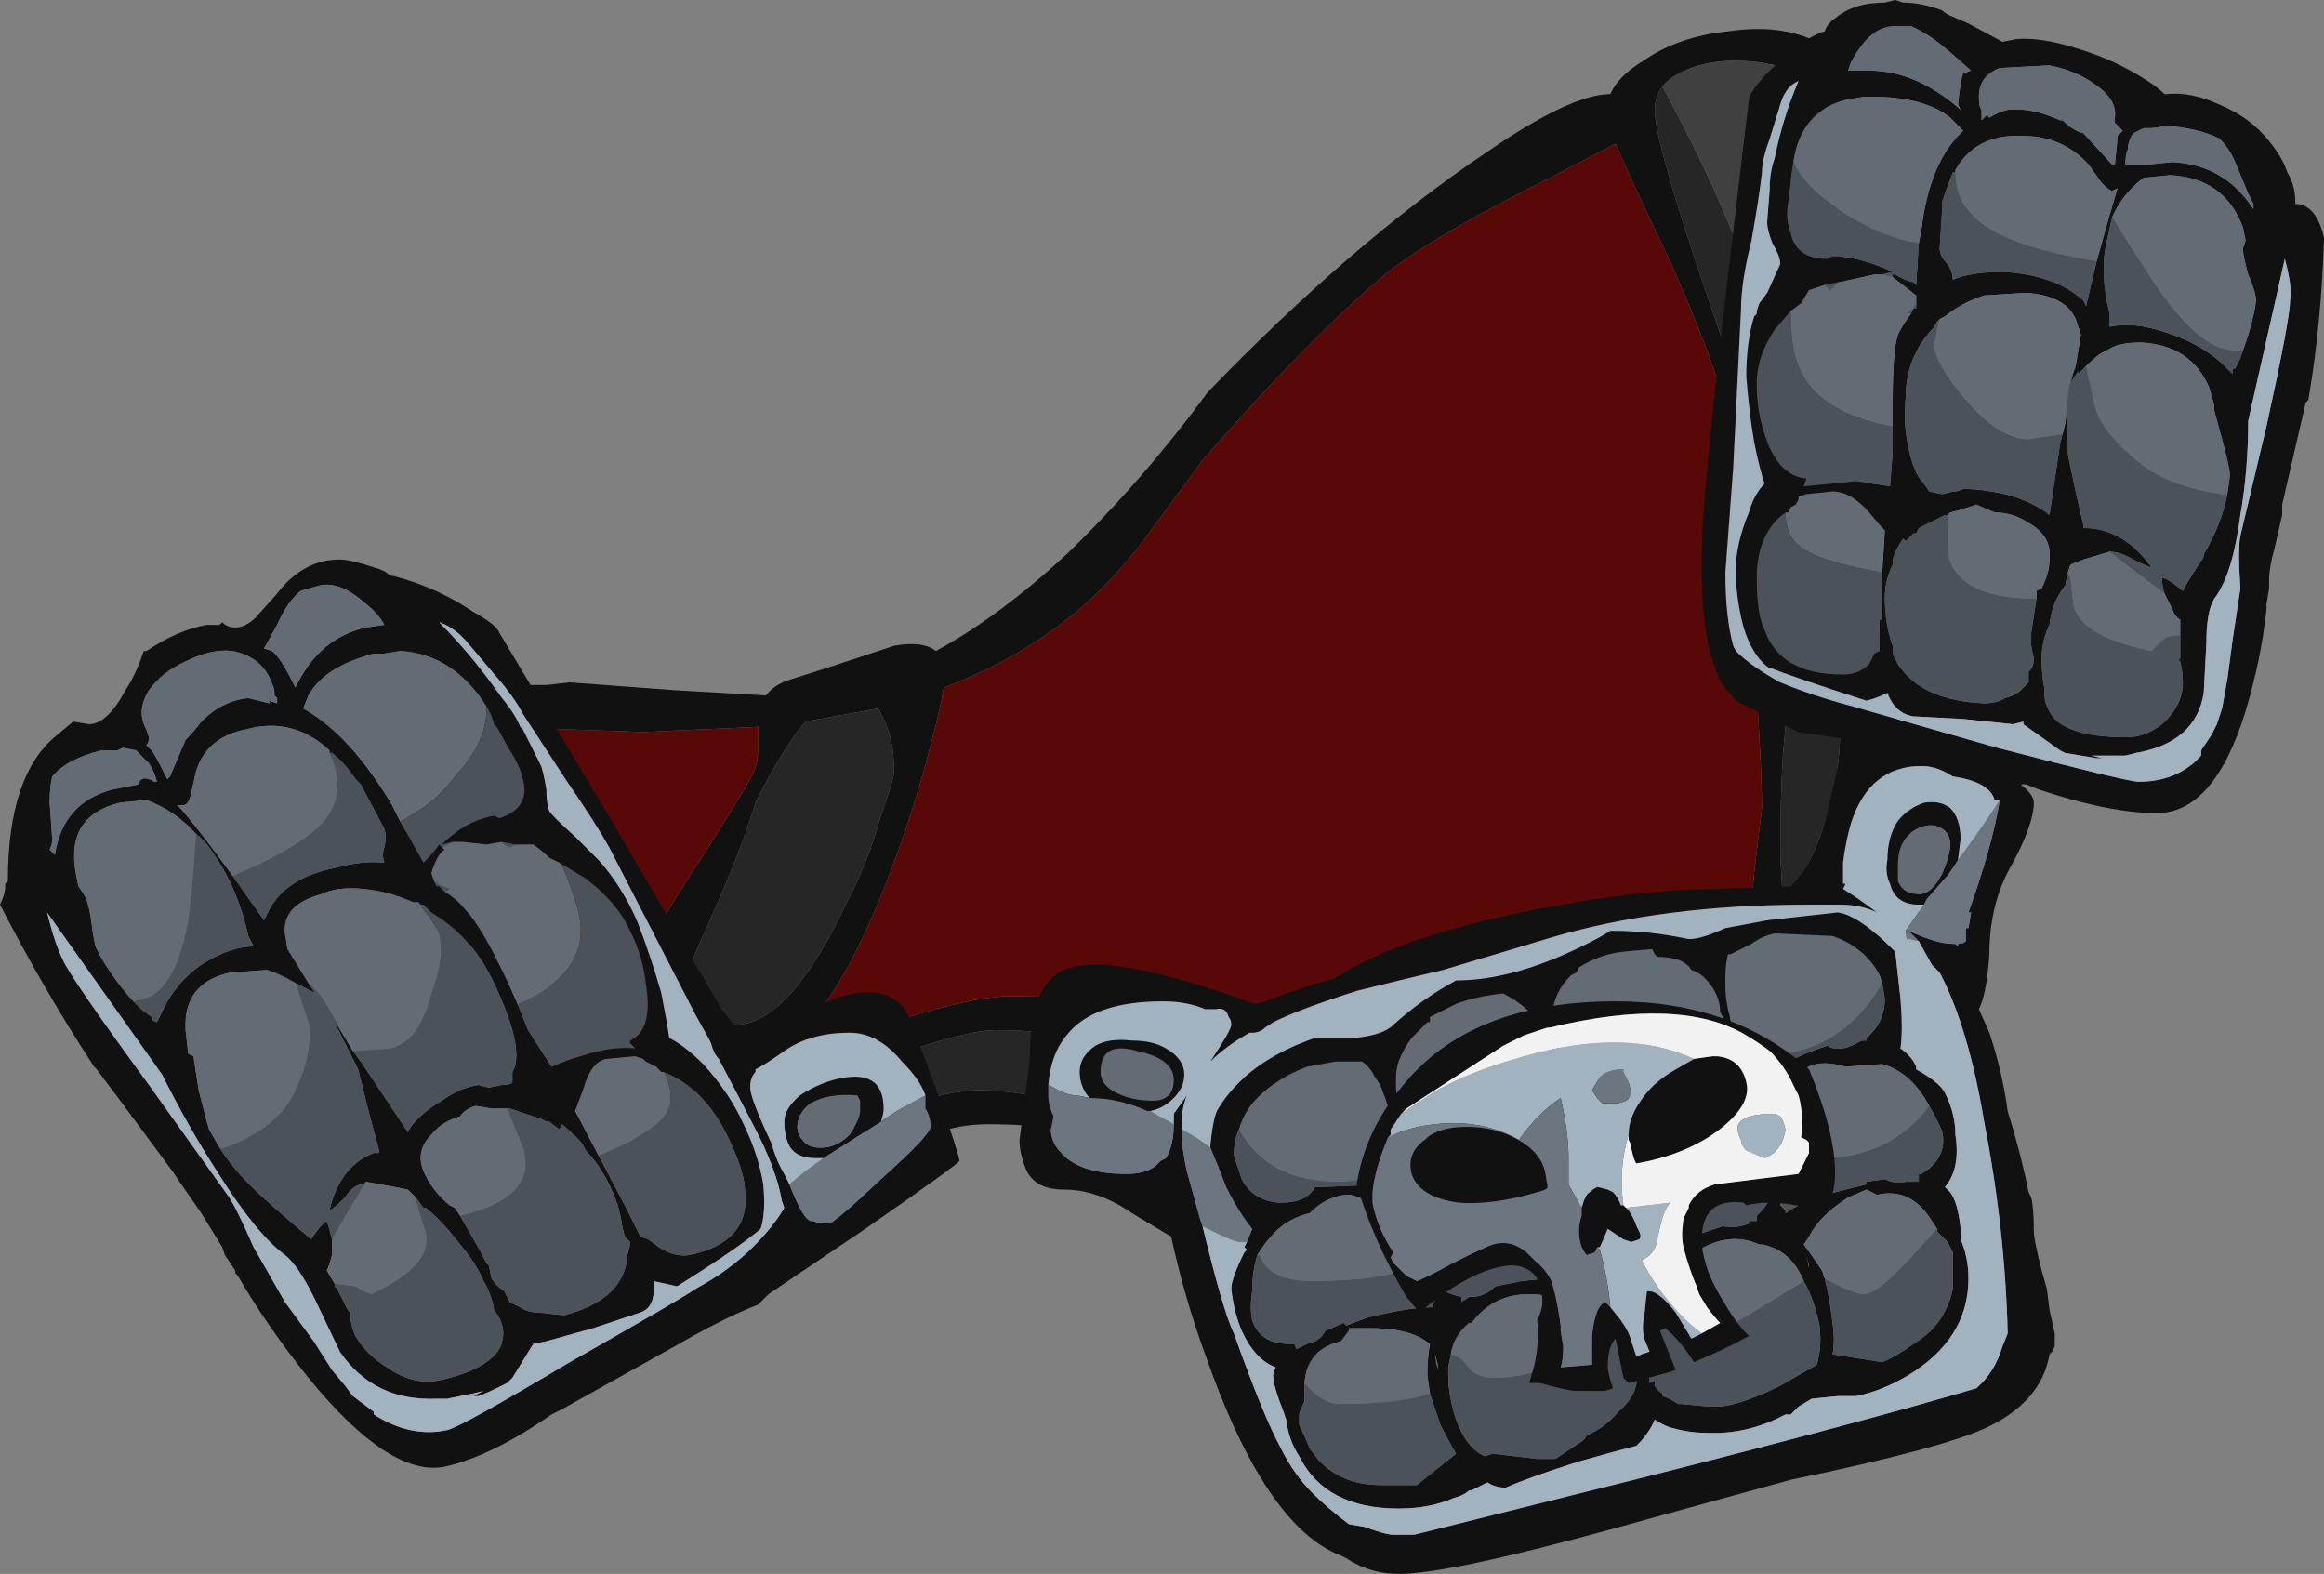 <?xml version="1.0" encoding="UTF-8" standalone="no"?>
<svg xmlns:ffdec="https://www.free-decompiler.com/flash" xmlns:xlink="http://www.w3.org/1999/xlink" ffdec:objectType="shape" height="30.1px" width="44.45px" xmlns="http://www.w3.org/2000/svg">
  <rect width="100%" height="100%" fill="#808080" stroke="none"/>
  <g transform="matrix(1.0, 0.0, 0.0, 1.0, 24.15, 34.05)">
    <path d="M2.4 -28.85 Q0.95 -27.65 -1.15 -25.25 L-2.25 -23.75 Q-3.05 -22.7 -3.95 -22.05 -4.9 -21.35 -6.1 -20.9 -6.15 -20.55 -6.35 -19.8 -6.7 -18.45 -7.15 -17.3 -8.5 -13.75 -10.0 -13.75 L-12.0 -15.5 Q-12.0 -15.65 -11.05 -17.15 -9.95 -18.85 -9.75 -19.25 -9.65 -19.45 -9.65 -19.75 L-9.65 -20.15 -11.85 -20.05 -14.65 -20.15 -13.05 -12.45 -9.1 -13.75 Q-6.0 -15.0 -4.8 -15.0 -3.6 -15.0 -2.7 -14.8 L2.8 -13.65 Q7.05 -13.65 9.25 -15.9 L9.3 -16.15 9.4 -17.35 9.55 -18.6 Q9.55 -19.55 9.35 -22.15 L9.1 -25.25 Q8.85 -26.75 7.7 -29.25 7.05 -30.6 6.75 -31.3 L5.4 -30.6 Q3.3 -29.55 2.4 -28.85 M10.6 -33.25 L12.6 -16.3 9.5 -15.05 Q7.3 -13.05 3.2 -13.05 1.15 -13.05 -1.0 -13.6 L-3.15 -12.2 Q-3.75 -12.55 -5.25 -12.55 -6.15 -12.55 -6.9 -12.05 L-16.65 -16.7 -16.25 -19.0 Q-15.6 -20.95 -13.95 -20.95 L-13.7 -20.95 -13.25 -21.0 -11.25 -20.85 -9.5 -20.75 Q-9.35 -20.95 -9.05 -21.05 -8.4 -21.25 -7.05 -21.7 -6.5 -21.8 -6.25 -21.6 -5.05 -22.25 -3.75 -23.45 -2.3 -24.85 -1.05 -26.55 1.7 -29.4 4.3 -31.15 5.9 -32.25 6.65 -32.25 6.8 -32.6 7.3 -32.9 7.95 -33.35 8.9 -33.45 9.9 -33.6 10.6 -33.25 M12.1 -21.1 L10.45 -32.6 Q9.3 -33.05 8.35 -32.8 7.85 -32.65 7.65 -32.4 7.5 -32.2 7.5 -31.95 7.5 -31.35 8.45 -28.55 L9.05 -26.8 11.75 -19.95 12.15 -19.85 12.1 -21.1 M9.75 -24.15 L10.05 -20.7 9.95 -19.6 Q9.9 -18.75 9.9 -17.7 L9.95 -16.8 9.95 -16.7 Q11.05 -18.3 11.05 -20.2 L9.75 -24.15 M-7.35 -20.5 L-8.75 -20.25 Q-9.2 -19.7 -9.7 -18.7 -9.95 -17.85 -10.55 -16.5 -11.05 -15.4 -11.05 -15.25 L-10.65 -14.75 Q-10.25 -14.45 -10.1 -14.45 -9.05 -14.45 -7.95 -16.8 -7.55 -17.55 -7.3 -18.45 -7.05 -19.15 -7.05 -19.3 -7.05 -19.9 -7.25 -20.3 L-7.35 -20.5 M-5.1 -14.35 Q-5.85 -14.35 -8.15 -13.45 L-6.85 -12.9 Q-6.0 -13.2 -5.4 -13.2 -4.65 -13.2 -3.5 -12.9 L-3.2 -14.15 Q-4.15 -14.35 -5.1 -14.35" fill="#111111" fill-rule="evenodd" stroke="none"/>
    <path d="M7.65 -32.4 L7.75 -32.2 Q9.0 -29.9 9.8 -27.35 L12.1 -21.1 12.15 -19.85 11.75 -19.95 9.05 -26.8 8.45 -28.55 Q7.5 -31.35 7.5 -31.95 7.5 -32.2 7.65 -32.4 M-5.1 -14.35 Q-4.15 -14.35 -3.2 -14.15 L-3.5 -12.9 Q-4.65 -13.2 -5.4 -13.2 -6.0 -13.2 -6.85 -12.9 L-8.15 -13.45 Q-5.85 -14.35 -5.1 -14.35 M-7.35 -20.5 L-7.25 -20.3 Q-7.05 -19.9 -7.05 -19.3 -7.05 -19.15 -7.3 -18.45 -7.55 -17.55 -7.95 -16.8 -9.05 -14.45 -10.1 -14.45 -10.25 -14.45 -10.65 -14.75 L-11.05 -15.25 Q-11.05 -15.4 -10.55 -16.5 -9.95 -17.85 -9.7 -18.7 -9.2 -19.7 -8.75 -20.25 L-7.35 -20.5 M9.75 -24.15 L11.05 -20.2 Q11.05 -18.3 9.95 -16.7 L9.95 -16.8 9.9 -17.7 Q9.9 -18.75 9.95 -19.6 L10.05 -20.7 9.75 -24.15" fill="#262626" fill-rule="evenodd" stroke="none"/>
    <path d="M12.1 -21.1 L9.8 -27.35 Q9.0 -29.9 7.75 -32.2 L7.65 -32.4 Q7.85 -32.65 8.35 -32.8 9.3 -33.05 10.45 -32.6 L12.1 -21.1 M11.75 -19.95 L12.15 -19.85 11.75 -19.95" fill="#404040" fill-rule="evenodd" stroke="none"/>
    <path d="M2.4 -28.85 Q3.3 -29.55 5.4 -30.6 L6.75 -31.3 Q7.05 -30.6 7.7 -29.25 8.85 -26.75 9.1 -25.25 L9.35 -22.15 Q9.55 -19.55 9.55 -18.6 L9.4 -17.35 9.3 -16.15 9.25 -15.9 Q7.05 -13.65 2.8 -13.65 L-2.7 -14.8 Q-3.6 -15.0 -4.8 -15.0 -6.0 -15.0 -9.1 -13.75 L-13.05 -12.45 -14.65 -20.15 -11.85 -20.05 -9.65 -20.15 -9.65 -19.75 Q-9.65 -19.45 -9.75 -19.25 -9.95 -18.85 -11.05 -17.15 -12.0 -15.65 -12.0 -15.5 L-10.0 -13.75 Q-8.5 -13.75 -7.15 -17.3 -6.7 -18.45 -6.35 -19.8 -6.15 -20.55 -6.1 -20.9 -4.9 -21.35 -3.95 -22.05 -3.05 -22.7 -2.25 -23.75 L-1.15 -25.25 Q0.95 -27.65 2.4 -28.85" fill="#590808" fill-rule="evenodd" stroke="none"/>
    <path d="M9.9 -32.05 L9.7 -31.4 Q9.55 -31.0 9.55 -30.75 9.5 -30.3 9.35 -29.45 9.15 -28.65 9.15 -28.15 L9.0 -25.1 8.85 -23.1 Q8.85 -22.25 9.0 -21.7 L9.05 -21.6 Q9.35 -21.3 9.9 -21.0 10.5 -20.75 11.25 -20.55 L14.05 -19.75 Q16.55 -19.1 16.75 -19.1 17.5 -19.1 17.95 -19.6 L17.95 -19.7 18.15 -20.0 18.25 -20.2 18.35 -20.5 18.45 -21.05 18.55 -21.8 18.7 -22.8 Q18.65 -23.55 18.7 -23.8 L19.2 -25.9 Q19.65 -27.95 19.65 -28.3 19.7 -28.55 19.55 -29.1 L18.85 -26.0 Q18.85 -25.05 18.7 -24.2 18.55 -23.05 18.2 -22.6 18.05 -22.35 18.05 -21.75 L18.0 -20.8 Q17.85 -19.85 16.7 -19.65 L16.5 -19.6 15.85 -19.6 16.05 -19.55 15.95 -19.55 15.35 -19.65 15.25 -19.7 14.55 -20.2 14.55 -20.25 14.35 -20.2 13.4 -20.3 12.45 -20.35 Q12.1 -20.4 11.95 -20.8 11.75 -20.7 11.55 -20.65 10.15 -21.1 9.65 -21.3 9.35 -21.55 9.2 -22.05 9.05 -22.6 9.05 -23.15 9.05 -23.65 9.3 -24.25 9.4 -24.6 9.6 -24.8 9.5 -25.1 9.4 -25.6 9.3 -26.2 9.25 -26.85 9.25 -27.5 9.4 -28.0 L9.45 -28.05 9.45 -28.1 9.5 -28.25 9.65 -28.45 9.9 -29.0 Q9.9 -29.15 9.75 -29.4 9.65 -29.65 9.65 -29.8 L9.7 -30.45 9.7 -30.5 Q9.7 -30.75 9.8 -31.05 9.95 -31.8 10.25 -32.5 10.0 -32.4 9.9 -32.05 M12.55 -29.4 L12.6 -29.65 Q12.75 -30.95 13.4 -31.55 L13.15 -31.8 Q12.65 -32.2 11.65 -32.2 L11.5 -32.2 11.2 -32.15 Q10.3 -31.95 10.15 -30.95 L10.1 -30.6 10.1 -30.55 10.05 -30.15 Q10.0 -29.85 10.1 -29.6 10.2 -29.1 10.8 -29.1 L10.9 -29.15 Q11.4 -29.15 12.05 -28.85 L11.85 -28.8 11.7 -28.8 11.25 -28.7 11.0 -28.65 10.75 -28.6 10.45 -28.5 10.3 -28.25 10.1 -28.1 9.8 -27.75 Q9.45 -27.25 9.45 -26.7 9.45 -26.2 9.6 -25.75 9.85 -24.95 10.4 -24.9 L10.35 -24.75 11.35 -24.85 12.0 -24.75 12.05 -25.4 Q12.05 -25.65 12.05 -25.9 L12.05 -26.35 Q12.05 -27.35 12.15 -27.65 12.25 -27.85 12.4 -28.05 L12.45 -28.15 12.5 -28.15 12.5 -28.25 12.5 -28.4 12.05 -28.75 12.05 -28.8 12.1 -28.8 Q12.25 -28.7 12.45 -28.65 L12.5 -28.6 12.55 -29.4 M11.2 -32.7 L11.6 -32.7 Q12.5 -32.7 13.35 -31.95 L13.3 -32.05 Q13.35 -32.55 13.4 -32.65 L13.55 -32.7 13.15 -33.05 Q12.75 -33.4 12.4 -33.55 L12.1 -33.55 Q11.7 -33.55 11.4 -33.1 11.25 -32.9 11.2 -32.7 M9.6 -32.6 Q9.9 -32.9 10.2 -33.15 10.55 -33.4 10.75 -33.45 10.8 -33.6 10.95 -33.7 11.3 -34.0 11.9 -34.0 L12.1 -34.05 12.25 -34.0 Q12.6 -34.0 13.0 -33.85 13.05 -33.8 13.15 -33.75 L13.5 -33.6 14.15 -33.25 14.4 -33.3 Q14.9 -33.35 15.65 -33.1 16.3 -32.9 16.85 -32.55 17.1 -32.4 17.25 -32.25 L17.3 -32.25 Q17.75 -32.3 18.3 -32.05 18.9 -31.8 19.25 -31.35 19.5 -31.05 19.6 -30.75 19.75 -30.5 19.75 -30.2 L19.75 -30.15 Q20.15 -30.15 20.3 -29.5 20.25 -27.85 20.0 -26.4 L19.95 -26.35 19.5 -24.4 19.5 -24.2 19.35 -23.55 Q19.25 -23.2 19.25 -22.95 L19.25 -22.8 19.2 -22.5 19.2 -22.4 Q19.1 -21.45 18.8 -20.45 18.2 -18.5 17.1 -18.5 16.2 -18.5 14.85 -18.95 L14.6 -19.05 14.5 -19.05 Q14.75 -18.85 14.75 -18.7 14.75 -18.3 14.35 -17.55 13.9 -16.8 13.9 -15.8 13.85 -15.05 13.7 -14.75 L13.9 -14.3 Q14.15 -13.55 14.25 -12.8 14.5 -12.0 14.65 -11.25 L14.7 -11.15 Q14.75 -10.95 14.75 -10.5 14.75 -10.35 14.9 -9.75 L15.0 -9.4 15.05 -9.0 15.15 -8.55 15.15 -8.3 15.1 -8.2 15.05 -8.15 Q14.9 -7.25 13.85 -6.75 13.0 -6.35 10.1 -5.75 L6.65 -4.8 Q3.55 -3.95 2.6 -3.95 2.05 -3.95 1.6 -4.25 L1.5 -4.3 Q0.05 -4.85 -1.1 -8.15 -1.5 -9.25 -1.75 -10.4 L-2.5 -10.85 Q-3.15 -11.3 -3.8 -11.3 -4.4 -11.3 -4.55 -11.75 -4.65 -12.0 -4.65 -12.25 L-4.55 -13.05 Q-4.45 -13.75 -4.45 -13.9 -4.45 -15.35 -3.65 -15.55 -2.75 -15.8 -0.15 -14.85 L0.05 -14.9 Q0.55 -15.1 1.4 -15.35 2.45 -16.05 4.7 -16.55 7.05 -17.05 8.7 -17.05 L10.1 -17.1 Q10.55 -17.55 10.75 -18.3 L11.05 -19.6 Q11.1 -19.8 11.25 -19.9 L10.25 -20.05 9.05 -20.65 8.8 -20.95 Q8.35 -21.75 8.4 -23.55 8.4 -24.45 8.85 -28.35 L9.3 -32.15 Q9.3 -32.25 9.6 -32.6 M15.9 -32.45 Q15.55 -32.7 15.05 -32.8 L14.1 -32.75 Q13.7 -32.6 13.7 -32.2 13.7 -32.0 13.75 -31.95 L13.75 -31.75 13.85 -31.85 13.9 -31.8 Q14.05 -31.9 14.25 -31.95 14.7 -32.0 15.25 -31.75 L15.3 -31.75 Q15.5 -31.55 15.7 -31.5 L16.25 -30.9 16.3 -30.9 Q16.35 -31.35 16.35 -31.45 L16.45 -31.55 16.3 -31.7 16.3 -31.8 Q16.35 -32.15 15.9 -32.45 M13.25 -30.8 L13.25 -30.75 13.2 -30.75 Q13.1 -30.5 13.0 -30.2 L13.0 -30.1 12.95 -29.3 Q12.95 -29.15 13.1 -29.0 13.2 -28.85 13.2 -28.7 13.55 -28.85 14.15 -28.85 15.15 -28.8 15.7 -28.3 L15.75 -28.2 15.95 -29.05 Q16.2 -29.95 16.35 -30.45 L16.25 -30.4 Q16.2 -30.4 16.05 -30.55 L15.8 -30.9 Q15.3 -31.45 14.55 -31.45 13.65 -31.5 13.25 -30.8 M16.95 -31.6 L16.85 -31.6 Q16.75 -31.55 16.65 -31.5 16.55 -31.35 16.55 -31.2 16.5 -31.1 16.5 -30.9 L16.9 -30.9 17.4 -30.95 Q18.4 -30.9 18.95 -30.05 L18.95 -30.15 18.85 -30.35 18.6 -30.95 Q18.5 -31.2 18.3 -31.4 17.9 -31.6 17.25 -31.65 17.15 -31.6 16.95 -31.6 M16.25 -29.9 Q16.2 -29.7 16.15 -29.45 16.0 -28.85 16.2 -28.05 L16.2 -27.8 Q16.65 -27.9 17.25 -27.7 17.9 -27.5 18.35 -27.1 L18.55 -26.9 18.55 -27.0 18.6 -27.0 18.7 -27.2 18.75 -27.35 Q18.95 -27.9 19.0 -28.3 19.0 -28.45 18.85 -28.8 18.75 -29.15 18.75 -29.3 L18.8 -29.45 18.75 -29.7 Q18.4 -30.65 17.35 -30.7 L16.85 -30.65 Q16.45 -30.35 16.25 -29.9 M15.55 -27.05 L15.65 -27.65 15.55 -27.95 Q15.35 -28.4 14.6 -28.45 L13.8 -28.4 Q13.35 -28.25 13.05 -28.0 L12.95 -27.95 12.9 -27.9 12.85 -27.8 12.8 -27.75 Q12.3 -27.2 12.3 -26.45 12.25 -25.95 12.35 -25.5 12.45 -25.0 12.65 -24.8 L12.75 -24.65 13.0 -24.6 13.2 -24.65 Q13.3 -24.65 13.4 -24.7 13.75 -24.7 14.2 -24.6 14.75 -24.45 15.05 -24.2 L15.25 -25.55 15.3 -25.75 15.35 -25.95 15.4 -26.35 15.4 -25.4 Q15.4 -25.35 15.55 -24.65 L15.7 -24.0 15.7 -23.95 15.8 -23.95 Q16.5 -23.9 17.0 -23.2 16.95 -23.2 16.65 -23.35 16.4 -23.5 16.2 -23.5 L15.7 -23.35 15.45 -23.25 15.4 -23.1 15.35 -22.85 Q15.1 -22.55 15.05 -22.1 14.9 -21.8 14.9 -21.45 14.9 -21.15 14.95 -20.9 L14.95 -20.8 Q14.95 -20.5 15.2 -20.25 15.6 -19.95 16.5 -19.95 17.0 -19.95 17.35 -20.35 17.6 -20.65 17.6 -21.0 17.6 -21.2 17.55 -21.4 L17.5 -21.45 17.55 -21.45 17.55 -21.8 17.55 -22.2 Q17.45 -22.25 17.4 -22.4 L17.25 -22.7 Q17.2 -22.85 17.2 -23.0 17.3 -23.0 17.6 -22.75 17.7 -22.95 18.0 -23.4 L18.0 -23.45 Q18.35 -24.05 18.45 -24.6 L18.5 -24.95 Q18.5 -25.1 18.35 -25.65 L18.2 -26.2 18.2 -26.3 18.1 -26.65 Q17.75 -27.45 16.8 -27.5 16.35 -27.5 16.15 -27.35 16.0 -27.3 15.75 -27.05 L15.6 -26.9 15.6 -26.95 15.5 -26.8 15.45 -26.7 15.5 -26.9 15.55 -27.05 M13.1 -24.2 L13.05 -24.2 12.55 -23.95 12.5 -23.85 12.45 -23.85 12.3 -23.7 12.25 -23.75 Q12.05 -23.45 12.05 -23.3 L12.05 -23.25 Q11.9 -22.95 11.9 -22.6 11.9 -22.2 12.0 -21.85 L12.05 -21.7 12.05 -21.55 12.15 -21.35 Q12.6 -20.65 13.8 -20.6 14.05 -20.6 14.2 -20.7 14.4 -20.75 14.5 -20.85 L14.65 -21.0 14.65 -21.2 Q14.75 -21.3 14.75 -21.45 L14.7 -21.7 14.7 -21.95 14.8 -22.6 14.8 -22.75 14.9 -22.8 Q15.05 -23.1 15.05 -23.35 15.1 -23.8 14.65 -24.05 14.35 -24.25 14.0 -24.25 L13.65 -24.4 13.35 -24.3 13.15 -24.25 13.1 -24.2 M11.85 -23.1 L11.9 -23.9 Q11.8 -24.0 11.6 -24.25 11.25 -24.65 10.9 -24.65 L10.4 -24.6 10.25 -24.55 10.25 -24.5 10.2 -24.4 10.1 -24.35 10.05 -24.25 10.0 -24.25 Q9.45 -23.85 9.45 -23.0 9.45 -22.3 9.6 -22.0 9.9 -21.15 11.1 -21.15 11.4 -21.15 11.6 -21.35 L11.7 -21.55 11.8 -21.6 11.8 -22.2 11.85 -22.2 11.85 -23.1 M13.0 -18.2 Q12.85 -18.3 12.65 -18.25 12.15 -18.1 12.15 -17.5 L12.15 -17.2 Q12.25 -16.95 12.55 -16.95 12.8 -16.95 13.0 -17.35 13.15 -17.7 13.15 -17.9 13.15 -18.1 13.0 -18.2 M12.65 -16.75 L12.55 -16.75 Q12.1 -16.75 12.0 -17.15 11.9 -17.35 11.95 -17.6 11.95 -18.05 12.15 -18.35 12.35 -18.6 12.65 -18.7 12.95 -18.75 13.15 -18.6 13.35 -18.4 13.35 -18.0 L13.3 -17.6 13.1 -17.3 13.05 -17.25 12.7 -16.85 12.65 -16.75 M14.1 -18.75 L14.0 -18.75 Q13.9 -19.1 13.2 -19.2 12.9 -19.4 12.6 -19.4 11.6 -19.4 11.25 -18.3 11.15 -17.95 11.1 -17.55 L11.1 -17.15 11.15 -17.15 11.1 -17.05 Q11.35 -16.9 11.75 -16.6 11.45 -16.75 11.05 -16.75 L10.45 -16.75 Q7.6 -16.75 5.45 -16.1 L3.45 -15.5 Q2.6 -15.3 1.8 -15.1 0.7 -14.75 0.2 -14.5 L0.05 -14.4 Q-0.05 -14.3 -0.2 -14.3 L-0.25 -14.3 Q-0.7 -14.05 -1.0 -13.75 -0.6 -14.35 -0.6 -14.45 -0.6 -14.55 -0.65 -14.6 -0.7 -14.8 -0.9 -14.75 L-1.1 -14.75 Q-1.45 -14.9 -1.9 -14.9 -3.25 -14.9 -3.75 -14.25 -4.05 -13.9 -4.1 -13.3 L-4.1 -13.1 Q-4.1 -12.9 -4.0 -12.7 L-4.05 -12.45 Q-4.05 -12.2 -3.85 -12.0 -3.5 -11.6 -2.6 -11.6 -2.25 -11.6 -2.05 -11.75 L-1.95 -11.85 -1.85 -11.9 Q-1.7 -12.15 -1.7 -12.55 L-1.7 -12.75 -1.45 -13.1 Q-1.55 -12.85 -1.55 -12.55 L-1.55 -12.45 Q-1.55 -12.1 -1.45 -11.65 L-1.2 -10.75 -1.15 -10.6 Q-0.75 -8.95 -0.55 -8.55 0.0 -7.0 0.35 -6.35 0.6 -5.85 0.95 -5.5 1.25 -5.2 1.65 -4.9 L1.95 -4.85 Q2.35 -4.7 2.5 -4.7 L2.9 -4.7 7.3 -5.8 Q11.45 -6.85 13.65 -7.5 14.0 -7.8 14.15 -8.3 L14.25 -8.55 Q14.2 -10.55 13.8 -12.6 13.5 -14.4 12.95 -15.45 L12.8 -15.6 12.55 -16.05 12.35 -16.25 Q12.9 -16.0 13.2 -16.0 L13.25 -16.0 13.3 -15.95 13.3 -16.0 Q13.4 -16.0 13.45 -16.05 L13.45 -16.3 13.5 -16.3 13.55 -16.6 13.5 -16.6 Q13.95 -17.85 14.1 -18.75 M-3.3 -13.05 L-3.35 -13.1 Q-3.5 -13.3 -3.5 -13.55 -3.5 -13.85 -3.2 -14.05 -2.95 -14.2 -2.5 -14.15 -2.1 -14.15 -1.85 -14.0 -1.5 -13.8 -1.5 -13.5 -1.5 -13.25 -1.7 -13.05 -1.9 -12.85 -2.15 -12.8 L-2.2 -12.8 Q-2.75 -13.05 -3.3 -13.05 M-1.0 -12.1 L-1.0 -12.15 Q-0.95 -12.7 -0.85 -12.85 -0.3 -13.75 1.0 -14.2 L1.75 -14.2 Q2.3 -14.25 2.5 -14.45 3.05 -14.95 3.7 -15.3 4.85 -15.3 6.3 -16.05 6.5 -16.15 6.65 -16.25 7.4 -16.25 8.1 -16.1 8.3 -16.05 8.85 -16.3 L9.65 -16.45 11.0 -16.6 Q11.4 -16.55 12.1 -15.85 L12.2 -14.95 Q12.25 -14.35 12.2 -14.0 12.35 -13.9 12.45 -13.75 L12.5 -13.65 12.5 -13.6 Q12.95 -13.35 13.05 -13.15 13.25 -12.75 13.25 -12.35 13.35 -11.7 13.05 -11.35 L13.15 -11.25 Q13.3 -11.05 13.35 -10.55 L13.35 -10.35 Q13.5 -10.0 13.5 -9.6 13.5 -8.45 12.35 -7.75 11.85 -7.45 11.35 -7.35 L11.0 -7.35 10.5 -7.3 10.25 -7.15 10.1 -7.0 10.0 -7.0 Q9.25 -6.6 8.45 -6.65 8.15 -6.65 7.8 -6.75 7.65 -6.8 7.5 -6.9 7.4 -6.65 7.15 -6.4 6.75 -6.3 6.05 -6.1 5.1 -5.8 4.65 -5.6 4.45 -5.6 4.3 -5.7 L4.0 -5.55 3.95 -5.55 Q3.85 -5.45 3.65 -5.4 3.2 -5.2 2.6 -5.2 1.2 -5.2 0.7 -6.2 0.5 -6.5 0.45 -6.9 L0.4 -7.05 Q0.2 -7.55 0.2 -7.75 0.2 -7.8 0.25 -7.9 -0.15 -8.05 -0.4 -8.6 -0.55 -8.95 -0.6 -9.4 -0.6 -9.6 -0.35 -10.1 L-0.3 -10.15 -0.35 -10.2 -0.3 -10.3 -0.2 -10.55 Q-0.45 -10.85 -0.7 -11.35 -0.85 -11.75 -1.0 -12.1 M9.1 -13.95 L9.65 -13.45 Q10.05 -13.8 10.65 -14.0 L10.8 -14.05 Q11.05 -13.9 11.45 -14.15 L11.55 -14.15 11.55 -14.2 Q11.9 -14.5 11.9 -14.95 L11.85 -15.25 11.8 -15.4 Q11.5 -15.95 10.9 -16.15 L9.8 -16.2 Q9.55 -16.15 9.35 -16.0 L8.95 -15.8 8.9 -15.8 Q8.85 -15.6 8.85 -15.35 L8.85 -15.2 Q8.85 -14.9 8.95 -14.55 L9.1 -13.95 M5.65 -13.35 L5.45 -14.3 Q5.1 -14.8 4.6 -15.05 4.1 -15.0 3.7 -14.85 L3.2 -14.6 3.2 -14.5 3.15 -14.5 Q3.0 -14.35 2.85 -14.2 2.7 -14.0 2.6 -13.75 2.55 -13.6 2.55 -13.4 L2.55 -13.25 Q2.55 -13.15 2.6 -13.0 L2.55 -12.95 5.65 -13.35 M8.75 -13.7 L8.8 -13.9 Q8.9 -14.45 8.8 -14.6 L8.75 -14.7 Q8.75 -15.05 8.45 -15.35 8.35 -15.45 8.2 -15.5 8.05 -15.75 7.55 -15.75 L7.5 -15.8 7.45 -15.9 6.9 -15.85 Q6.45 -15.8 6.05 -15.55 L6.0 -15.45 5.9 -15.4 Q5.55 -15.05 5.55 -14.65 L5.75 -13.55 7.3 -13.3 8.3 -13.45 8.75 -13.7 M12.75 -12.9 Q12.4 -13.55 11.85 -13.7 L11.15 -13.65 Q10.65 -13.8 10.35 -13.6 L9.9 -12.05 9.85 -11.65 9.9 -11.05 9.9 -11.0 10.0 -10.9 10.0 -10.85 Q10.35 -11.1 11.15 -11.3 L11.55 -11.4 11.55 -11.45 11.9 -11.5 Q12.1 -11.4 12.3 -11.45 L12.55 -11.45 12.55 -11.6 12.6 -11.6 Q13.1 -11.9 13.0 -12.4 12.9 -12.65 12.75 -12.9 M6.7 -11.05 L8.35 -10.45 8.8 -10.6 Q9.05 -10.55 9.3 -10.65 L9.3 -10.7 9.45 -10.7 9.45 -10.8 Q9.85 -11.15 9.75 -11.7 L9.6 -12.15 6.7 -11.05 M12.9 -10.55 L12.8 -10.7 Q12.4 -11.35 11.75 -11.2 L11.55 -11.3 11.2 -11.15 Q10.65 -10.8 10.45 -10.4 L10.35 -10.25 Q10.5 -10.05 10.7 -9.75 L10.75 -9.6 Q10.85 -9.2 10.9 -8.75 10.95 -8.4 10.9 -8.15 L11.85 -8.0 Q12.1 -8.1 12.45 -8.35 13.05 -8.7 13.2 -9.4 L13.2 -10.1 13.1 -10.3 12.9 -10.5 12.9 -10.55 M3.05 -10.8 L3.05 -9.9 Q3.25 -9.35 3.8 -9.25 L3.8 -9.15 3.95 -9.25 4.0 -9.25 Q4.25 -9.25 4.45 -9.45 L4.95 -9.55 5.95 -9.65 6.5 -11.05 3.05 -10.8 M7.3 -9.05 L7.4 -7.85 7.4 -7.6 7.5 -7.65 7.5 -7.55 Q7.55 -7.45 7.65 -7.4 L7.65 -7.35 Q7.8 -7.3 7.95 -7.2 L8.0 -7.2 8.55 -7.15 8.75 -7.15 Q9.2 -7.2 9.9 -7.55 L10.6 -7.95 Q10.7 -8.3 10.65 -8.7 10.55 -9.2 10.35 -9.55 10.1 -10.15 9.55 -10.25 L9.5 -10.25 Q8.95 -10.5 8.35 -10.15 L7.3 -9.05 M6.95 -8.75 L5.65 -9.2 Q5.4 -9.3 5.1 -9.3 4.4 -9.3 4.0 -8.75 L3.95 -8.75 Q3.65 -8.5 3.6 -8.15 L3.55 -7.9 3.55 -7.75 Q3.55 -7.35 3.7 -6.9 3.9 -6.35 4.25 -6.2 L4.4 -6.25 5.25 -6.15 5.6 -6.15 6.05 -6.45 Q6.15 -6.5 6.2 -6.6 6.55 -6.75 6.8 -7.05 7.1 -7.3 7.15 -7.6 L7.15 -7.7 6.95 -8.75 M10.4 -10.05 L10.45 -9.85 10.45 -9.8 10.4 -10.05 M2.7 -11.8 L2.45 -12.7 Q2.35 -13.05 2.25 -13.3 L2.15 -13.45 Q2.05 -13.65 1.9 -13.75 L1.4 -13.75 0.85 -13.65 Q0.3 -13.45 -0.1 -13.05 -0.35 -12.8 -0.45 -12.45 -0.55 -12.25 -0.55 -11.95 L-0.4 -11.5 Q-0.2 -11.1 0.3 -11.05 L0.35 -11.05 Q0.85 -11.05 1.0 -11.35 L1.15 -11.35 2.35 -11.4 2.7 -11.8 M2.95 -9.85 L2.7 -10.7 Q1.85 -11.2 1.65 -11.2 1.25 -11.2 0.9 -10.85 0.5 -10.75 0.25 -10.5 0.05 -10.3 -0.1 -10.05 -0.2 -9.75 -0.2 -9.35 -0.25 -9.05 -0.2 -8.8 -0.05 -8.35 0.5 -8.35 L0.6 -8.35 0.65 -8.25 0.85 -8.35 Q1.1 -8.4 1.2 -8.6 L1.55 -8.75 1.6 -8.7 2.0 -8.85 Q2.8 -9.05 3.25 -9.05 L3.25 -9.1 3.3 -9.2 2.95 -9.85 M0.8 -7.6 L0.8 -7.5 Q0.8 -7.4 0.8 -7.25 0.7 -7.05 0.7 -7.0 0.7 -6.9 0.7 -6.8 L0.75 -6.7 0.9 -6.35 1.05 -6.15 Q1.5 -5.65 2.25 -5.65 L2.95 -5.65 3.7 -6.25 Q3.55 -6.5 3.4 -6.8 3.3 -7.1 3.2 -7.4 L3.15 -7.75 Q3.15 -8.1 3.2 -8.35 L3.05 -8.45 Q2.7 -8.65 2.05 -8.65 L1.65 -8.65 1.65 -8.6 1.5 -8.4 Q0.85 -8.25 0.8 -7.6 M3.3 -8.15 Q3.3 -8.05 3.35 -7.85 L3.35 -7.95 3.3 -8.15 M-24.05 -17.15 L-24.0 -17.2 Q-24.0 -19.25 -23.05 -20.0 L-22.75 -20.25 -22.45 -20.2 Q-22.1 -20.2 -21.75 -20.85 -21.55 -21.15 -21.4 -21.6 L-21.35 -21.6 Q-20.75 -22.0 -20.2 -22.1 L-19.95 -22.1 -19.9 -22.15 Q-19.8 -22.05 -19.65 -22.05 -19.45 -22.05 -19.25 -22.25 L-18.85 -22.7 Q-18.35 -23.35 -17.65 -23.35 -17.45 -23.35 -17.0 -23.2 -16.8 -23.15 -16.7 -23.05 -16.45 -23.0 -16.05 -22.85 -15.55 -22.65 -15.1 -22.35 -14.65 -22.1 -14.6 -21.95 L-12.3 -18.1 -10.35 -14.75 -10.15 -14.5 Q-10.05 -14.35 -9.85 -14.35 -9.5 -14.35 -8.2 -14.95 -7.0 -15.35 -6.7 -14.45 L-6.2 -13.1 Q-5.8 -11.95 -5.8 -11.85 -5.8 -11.8 -7.6 -10.55 L-9.45 -9.3 -9.65 -9.1 Q-10.3 -8.85 -11.25 -8.3 L-13.4 -7.1 -13.6 -7.0 Q-14.75 -6.2 -15.65 -6.0 -16.7 -5.8 -18.25 -7.7 -19.05 -8.7 -19.6 -9.65 L-19.65 -9.7 -19.65 -9.75 -19.85 -10.05 -19.9 -10.2 -20.3 -10.85 -20.75 -11.5 -20.85 -11.65 -21.85 -13.0 -22.3 -13.6 -22.35 -13.65 Q-23.3 -15.1 -24.15 -16.75 -24.05 -16.95 -24.05 -17.1 L-24.05 -17.15 M-10.6 -14.2 L-10.85 -14.65 -12.5 -17.85 Q-12.75 -18.3 -13.3 -19.1 L-14.15 -20.4 Q-14.3 -20.7 -14.65 -21.1 L-15.2 -21.75 Q-15.45 -22.05 -15.75 -22.15 -15.1 -21.5 -14.55 -20.7 -14.3 -20.4 -14.2 -20.15 L-14.15 -20.1 -13.8 -19.4 Q-13.75 -19.25 -13.7 -18.95 -13.7 -18.7 -13.65 -18.55 -13.6 -18.45 -13.15 -18.05 L-12.7 -17.6 Q-12.25 -17.1 -11.95 -16.4 -11.7 -15.75 -11.5 -15.05 -11.4 -14.55 -11.35 -14.2 -11.05 -14.05 -10.7 -13.7 -10.2 -13.15 -9.95 -12.6 -9.65 -12.0 -9.55 -11.4 -9.5 -10.85 -9.6 -10.55 -10.0 -10.2 -11.2 -9.45 L-11.65 -9.55 Q-11.6 -9.05 -11.9 -8.95 L-12.8 -8.65 -13.7 -8.4 -13.95 -8.35 -14.35 -7.7 -14.45 -7.6 Q-14.85 -7.4 -15.0 -7.35 L-15.1 -7.35 -14.9 -7.45 -15.1 -7.4 -15.6 -7.3 -15.8 -7.3 Q-17.0 -7.25 -17.65 -8.2 L-18.15 -9.25 Q-18.45 -9.85 -18.7 -10.05 -19.25 -10.45 -20.0 -11.65 -20.55 -12.5 -21.05 -13.5 L-23.25 -16.6 Q-23.1 -16.0 -22.95 -15.7 -22.8 -15.35 -21.3 -13.3 L-19.8 -11.2 Q-19.65 -11.0 -19.3 -10.2 L-18.7 -9.15 -18.15 -8.4 -17.8 -7.85 -17.55 -7.55 -17.4 -7.35 -17.0 -7.05 -17.0 -7.0 Q-16.3 -6.55 -15.6 -6.7 -15.35 -6.75 -13.25 -8.0 -11.05 -9.25 -10.85 -9.4 -10.2 -9.75 -9.75 -10.2 -9.35 -10.6 -9.15 -10.95 L-9.2 -11.1 Q-9.3 -11.7 -9.75 -12.55 L-10.4 -13.8 Q-10.5 -13.9 -10.55 -14.1 L-10.6 -14.2 M-14.85 -20.55 Q-15.5 -21.55 -16.5 -21.6 L-16.8 -21.55 -17.0 -21.55 Q-17.95 -21.3 -18.25 -20.75 L-18.35 -20.5 Q-17.45 -20.0 -16.65 -18.65 L-16.5 -18.35 -16.05 -17.55 -16.0 -17.6 Q-15.85 -17.75 -15.75 -17.9 L-15.7 -17.85 -15.65 -17.8 Q-15.8 -17.7 -15.9 -17.35 L-15.85 -17.2 -15.8 -17.1 -15.75 -17.1 -15.65 -17.0 Q-15.4 -16.85 -15.25 -16.65 -14.95 -16.35 -14.45 -15.3 L-14.25 -14.85 -14.05 -14.35 -13.6 -13.65 Q-13.4 -13.75 -13.05 -13.85 -12.45 -14.05 -12.0 -14.0 L-12.1 -14.1 -12.1 -14.15 Q-11.65 -14.35 -11.8 -15.25 -11.85 -15.75 -12.1 -16.25 -12.35 -16.8 -12.95 -17.25 L-13.45 -17.55 -13.65 -17.65 Q-13.8 -17.8 -13.95 -17.9 L-14.3 -17.9 -14.55 -17.95 -14.85 -17.9 -15.3 -17.95 -15.5 -17.95 -15.7 -17.9 Q-15.25 -18.35 -14.7 -18.45 L-14.6 -18.4 Q-14.0 -18.6 -14.15 -19.15 -14.2 -19.4 -14.4 -19.7 L-14.65 -20.15 -14.7 -20.2 Q-14.75 -20.4 -14.85 -20.55 M-17.15 -22.05 L-16.8 -22.1 Q-16.9 -22.3 -17.15 -22.5 -17.65 -22.95 -18.05 -22.85 L-18.4 -22.75 Q-18.65 -22.55 -18.85 -22.1 L-19.1 -21.65 -18.95 -21.6 Q-18.8 -21.5 -18.55 -21.0 L-18.5 -20.9 Q-18.05 -21.85 -17.15 -22.05 M-20.6 -21.4 Q-21.05 -21.2 -21.3 -20.85 -21.55 -20.45 -21.35 -20.1 L-21.3 -19.95 Q-21.3 -19.85 -21.35 -19.8 L-21.25 -19.7 Q-21.2 -19.65 -20.95 -19.15 L-20.9 -19.2 -20.6 -19.9 Q-20.45 -20.05 -20.3 -20.25 -19.9 -20.65 -19.4 -20.7 L-19.0 -20.6 -19.0 -20.65 -18.85 -20.6 -18.85 -20.7 -18.9 -20.75 -18.9 -20.8 Q-18.9 -20.9 -19.0 -21.1 -19.2 -21.5 -19.7 -21.6 -20.1 -21.65 -20.6 -21.4 M-19.7 -17.3 L-19.1 -16.45 -19.05 -16.55 Q-18.75 -17.25 -17.75 -17.45 -17.2 -17.6 -16.8 -17.55 -16.85 -17.7 -16.8 -17.85 -16.75 -18.05 -16.8 -18.2 L-17.25 -19.05 -17.35 -19.15 Q-17.55 -19.45 -17.8 -19.65 L-17.85 -19.65 -17.85 -19.7 Q-18.55 -20.35 -19.45 -20.1 -20.2 -19.95 -20.4 -19.3 L-20.5 -18.85 Q-20.55 -18.65 -20.65 -18.65 L-20.75 -18.65 Q-20.35 -18.2 -19.7 -17.3 M-20.4 -18.1 Q-20.8 -18.55 -21.35 -18.75 L-21.85 -18.7 Q-22.9 -18.45 -22.7 -17.35 L-22.65 -17.1 -22.55 -16.95 Q-22.45 -16.8 -22.4 -16.4 -22.35 -16.0 -22.3 -15.9 -22.05 -15.4 -21.6 -14.9 L-21.45 -14.75 -21.25 -14.6 -21.25 -14.55 -21.15 -14.5 -21.05 -14.7 Q-20.8 -15.25 -20.3 -15.6 -19.75 -15.95 -19.3 -15.95 L-19.4 -16.15 Q-19.6 -17.05 -20.05 -17.7 -20.2 -17.95 -20.4 -18.1 M-21.8 -19.75 L-21.9 -19.7 -22.2 -19.7 Q-22.85 -19.55 -23.15 -19.2 -23.2 -19.0 -23.2 -18.7 L-23.15 -18.0 Q-23.15 -17.9 -23.2 -17.8 L-23.1 -17.7 Q-22.95 -18.7 -22.0 -18.95 L-21.5 -19.05 Q-21.45 -19.25 -21.2 -19.1 L-21.15 -19.1 Q-21.2 -19.3 -21.3 -19.45 L-21.55 -19.7 -21.8 -19.75 M-16.15 -16.8 L-16.25 -16.8 Q-16.7 -17.0 -17.2 -17.05 -17.7 -17.1 -18.0 -16.95 -18.75 -16.75 -18.7 -16.2 L-18.65 -15.9 -18.25 -15.25 -18.15 -15.1 -18.0 -14.9 -18.1 -15.05 -18.3 -15.15 -18.5 -15.25 Q-18.85 -15.45 -19.05 -15.5 L-19.75 -15.45 Q-20.65 -15.25 -20.6 -14.35 L-20.55 -13.9 -20.45 -13.85 -20.35 -13.2 Q-20.2 -12.6 -20.15 -12.45 L-19.95 -12.1 Q-19.6 -11.55 -18.95 -11.0 L-18.9 -10.95 -18.2 -10.35 Q-18.0 -10.65 -17.9 -10.7 -17.85 -10.55 -17.8 -10.35 -17.8 -10.2 -17.8 -10.05 -17.85 -9.85 -17.9 -9.75 L-17.75 -9.5 -17.75 -9.45 -17.7 -9.4 -17.5 -9.0 -17.45 -8.95 Q-17.45 -8.7 -17.35 -8.5 -17.15 -8.15 -16.75 -7.9 -16.25 -7.55 -15.75 -7.65 -14.85 -7.85 -14.6 -8.25 -14.45 -8.55 -14.6 -8.85 L-14.7 -9.0 Q-14.75 -9.3 -14.9 -9.55 -15.05 -9.9 -15.35 -10.25 -15.65 -10.65 -16.0 -10.95 L-16.05 -10.95 -16.2 -11.15 -16.35 -11.3 -16.6 -11.35 -17.15 -11.45 -17.2 -11.4 Q-17.4 -11.4 -17.55 -11.15 -17.75 -10.95 -17.85 -10.9 -17.65 -11.75 -17.0 -12.0 L-16.9 -12.0 -16.9 -12.05 -17.1 -12.8 -17.3 -13.6 -17.8 -14.6 -17.55 -14.2 -17.4 -13.95 -17.25 -13.75 -16.35 -12.4 Q-16.2 -12.7 -15.7 -13.0 -15.35 -13.25 -15.0 -13.3 L-14.8 -13.25 -14.55 -13.3 Q-14.4 -13.3 -14.35 -13.35 L-14.35 -13.55 Q-14.2 -13.8 -14.35 -14.35 -14.5 -14.85 -14.75 -15.35 -15.15 -16.15 -15.9 -16.6 L-16.05 -16.75 -16.1 -16.75 -16.15 -16.8 M-11.45 -13.55 L-11.5 -13.55 -11.6 -13.65 -11.8 -13.75 -11.85 -13.8 -12.0 -13.85 -12.55 -13.8 Q-12.85 -13.75 -13.0 -13.2 -13.1 -12.95 -13.15 -12.8 L-12.7 -11.95 -12.2 -11.0 -11.9 -10.4 -11.75 -10.35 -11.55 -10.2 Q-11.25 -10.0 -10.95 -10.05 -9.8 -10.3 -9.9 -11.25 -9.9 -11.65 -10.25 -12.35 -10.7 -13.25 -11.45 -13.55 M-15.35 -10.8 L-14.95 -10.1 -14.85 -9.9 -14.8 -9.85 -14.75 -9.6 Q-14.65 -9.45 -14.5 -9.35 L-14.4 -9.15 -14.2 -9.05 Q-14.05 -8.95 -13.85 -8.95 L-13.4 -8.9 -13.35 -8.9 Q-12.2 -9.2 -12.15 -10.05 -12.1 -10.2 -12.1 -10.3 L-12.2 -10.4 -12.25 -10.6 Q-12.3 -11.0 -12.5 -11.4 -12.7 -11.8 -12.95 -12.05 L-13.0 -12.15 Q-13.05 -12.25 -13.4 -12.55 L-13.45 -12.45 -13.65 -12.6 -13.7 -12.6 -13.8 -12.65 -14.4 -12.85 -14.45 -12.85 -14.75 -12.85 -15.05 -12.9 Q-15.25 -12.85 -15.35 -12.7 -15.7 -12.6 -15.9 -12.35 -16.25 -12.0 -16.0 -11.55 -15.85 -11.25 -15.55 -11.0 L-15.45 -10.95 -15.35 -10.8 M-2.1 -13.0 Q-1.9 -13.0 -1.8 -13.1 -1.7 -13.2 -1.7 -13.4 -1.7 -13.8 -2.4 -13.95 -3.1 -14.15 -3.1 -13.55 -3.1 -13.3 -2.8 -13.15 -2.5 -13.0 -2.1 -13.0 M-6.45 -13.1 Q-6.55 -13.4 -6.9 -13.75 -7.35 -14.3 -7.9 -14.3 -8.65 -14.3 -9.15 -13.95 -9.5 -13.7 -9.7 -13.6 L-9.7 -13.55 Q-9.8 -13.45 -9.8 -13.25 -9.8 -13.05 -9.4 -12.2 -9.3 -11.85 -9.15 -11.6 L-9.05 -11.4 Q-8.8 -10.75 -8.65 -10.7 L-8.6 -10.7 Q-8.5 -10.65 -8.3 -10.65 -8.2 -10.65 -7.3 -11.5 -6.35 -12.35 -6.35 -12.5 -6.35 -12.7 -6.45 -12.85 L-6.45 -13.1 M-8.4 -11.9 L-8.55 -11.9 Q-9.0 -11.9 -9.1 -12.25 -9.15 -12.4 -9.15 -12.6 -9.15 -12.85 -8.85 -13.1 -8.55 -13.3 -8.2 -13.4 -7.25 -13.65 -7.25 -12.85 -7.25 -12.75 -7.3 -12.6 L-8.4 -11.9 M-7.7 -13.0 L-7.75 -13.1 Q-8.3 -13.15 -8.65 -12.95 -8.9 -12.75 -8.9 -12.5 -8.9 -12.35 -8.8 -12.25 -8.7 -12.1 -8.45 -12.1 -8.15 -12.1 -7.9 -12.35 -7.7 -12.65 -7.7 -12.8 -7.7 -12.95 -7.7 -13.0" fill="#111111" fill-rule="evenodd" stroke="none"/>
    <path d="M9.9 -32.05 Q10.0 -32.4 10.25 -32.5 9.95 -31.8 9.8 -31.05 9.7 -30.75 9.7 -30.5 L9.7 -30.45 9.65 -29.8 Q9.65 -29.65 9.75 -29.4 9.9 -29.15 9.9 -29.0 L9.65 -28.45 9.5 -28.25 9.45 -28.1 9.45 -28.05 9.4 -28.0 Q9.25 -27.5 9.25 -26.85 9.3 -26.2 9.4 -25.6 9.5 -25.1 9.6 -24.8 9.4 -24.6 9.3 -24.25 9.05 -23.65 9.05 -23.15 9.05 -22.6 9.2 -22.05 9.35 -21.55 9.65 -21.3 10.15 -21.1 11.55 -20.65 11.75 -20.7 11.95 -20.8 12.1 -20.4 12.45 -20.35 L13.4 -20.3 14.35 -20.2 14.55 -20.25 14.55 -20.2 15.25 -19.7 15.35 -19.65 15.95 -19.55 16.05 -19.55 15.85 -19.6 16.5 -19.6 16.7 -19.65 Q17.85 -19.85 18.0 -20.8 L18.05 -21.75 Q18.05 -22.35 18.2 -22.6 18.55 -23.05 18.7 -24.2 18.85 -25.05 18.85 -26.0 L19.55 -29.1 Q19.7 -28.55 19.65 -28.3 19.65 -27.95 19.2 -25.9 L18.7 -23.8 Q18.65 -23.55 18.7 -22.8 L18.55 -21.8 18.45 -21.05 18.35 -20.5 18.25 -20.2 18.15 -20.0 17.95 -19.7 17.95 -19.6 Q17.5 -19.1 16.75 -19.1 16.55 -19.1 14.05 -19.75 L11.25 -20.55 Q10.5 -20.75 9.9 -21.0 9.35 -21.3 9.05 -21.6 L9.0 -21.7 Q8.85 -22.25 8.85 -23.1 L9.0 -25.1 9.15 -28.15 Q9.15 -28.65 9.35 -29.45 9.5 -30.3 9.55 -30.75 9.55 -31.0 9.7 -31.4 L9.9 -32.05 M13.3 -17.6 L13.35 -18.0 Q13.35 -18.4 13.15 -18.6 12.95 -18.75 12.65 -18.7 12.35 -18.6 12.15 -18.35 11.95 -18.05 11.95 -17.6 11.9 -17.35 12.0 -17.15 12.1 -16.75 12.55 -16.75 L12.65 -16.75 12.3 -16.25 Q12.3 -16.1 12.35 -16.05 L12.35 -16.1 12.55 -16.05 12.8 -15.6 12.95 -15.45 Q13.5 -14.4 13.8 -12.6 14.2 -10.55 14.25 -8.55 L14.15 -8.3 Q14.0 -7.8 13.65 -7.5 11.45 -6.85 7.3 -5.8 L2.9 -4.7 2.5 -4.7 Q2.35 -4.7 1.95 -4.85 L1.65 -4.9 Q1.25 -5.2 0.95 -5.5 0.6 -5.85 0.35 -6.35 0.0 -7.0 -0.55 -8.55 -0.75 -8.95 -1.15 -10.6 -0.55 -10.3 -0.45 -10.3 L-0.3 -10.3 -0.35 -10.2 -0.3 -10.15 -0.35 -10.1 Q-0.6 -9.6 -0.6 -9.4 -0.55 -8.95 -0.4 -8.6 -0.15 -8.05 0.25 -7.9 0.2 -7.8 0.2 -7.75 0.2 -7.55 0.4 -7.05 L0.45 -6.9 Q0.5 -6.5 0.7 -6.2 1.2 -5.2 2.6 -5.2 3.2 -5.2 3.65 -5.4 3.85 -5.45 3.95 -5.55 L4.0 -5.55 4.3 -5.7 Q4.45 -5.6 4.65 -5.6 5.1 -5.8 6.05 -6.1 6.75 -6.3 7.15 -6.4 7.4 -6.65 7.5 -6.9 7.65 -6.8 7.8 -6.75 8.15 -6.65 8.45 -6.65 9.25 -6.6 10.0 -7.0 L10.1 -7.0 10.25 -7.15 10.5 -7.3 11.0 -7.35 11.35 -7.35 Q11.85 -7.45 12.35 -7.75 13.5 -8.45 13.5 -9.6 13.5 -10.0 13.35 -10.35 L13.35 -10.55 Q13.3 -11.05 13.15 -11.25 L13.05 -11.35 Q13.35 -11.7 13.25 -12.35 13.25 -12.75 13.05 -13.15 12.95 -13.35 12.5 -13.6 L12.5 -13.65 12.45 -13.75 Q12.35 -13.9 12.2 -14.0 12.25 -14.35 12.2 -14.95 L12.1 -15.85 Q11.4 -16.55 11.0 -16.6 L9.65 -16.45 8.85 -16.3 Q8.3 -16.05 8.1 -16.1 7.4 -16.25 6.65 -16.25 6.5 -16.15 6.3 -16.05 4.85 -15.3 3.7 -15.3 3.05 -14.95 2.5 -14.45 2.3 -14.25 1.75 -14.2 L1.0 -14.2 Q-0.3 -13.75 -0.85 -12.85 -0.95 -12.7 -1.0 -12.15 L-1.0 -12.1 Q-1.25 -12.3 -1.55 -12.45 L-1.55 -12.55 Q-1.55 -12.85 -1.45 -13.1 L-1.7 -12.75 -1.7 -12.55 -2.15 -12.8 Q-1.9 -12.85 -1.7 -13.05 -1.5 -13.25 -1.5 -13.5 -1.5 -13.8 -1.85 -14.0 -2.1 -14.15 -2.5 -14.15 -2.95 -14.2 -3.2 -14.05 -3.5 -13.85 -3.5 -13.55 -3.5 -13.3 -3.35 -13.1 L-3.3 -13.05 -3.55 -13.1 Q-3.75 -13.1 -4.0 -13.25 L-4.1 -13.3 Q-4.05 -13.9 -3.75 -14.25 -3.25 -14.9 -1.9 -14.9 -1.45 -14.9 -1.1 -14.75 L-0.9 -14.75 Q-0.7 -14.8 -0.65 -14.6 -0.6 -14.55 -0.6 -14.45 -0.6 -14.35 -1.0 -13.75 -0.7 -14.05 -0.25 -14.3 L-0.2 -14.3 Q-0.05 -14.3 0.05 -14.4 L0.2 -14.5 Q0.7 -14.75 1.8 -15.1 2.6 -15.3 3.45 -15.5 L5.45 -16.1 Q7.6 -16.75 10.45 -16.75 L11.05 -16.75 Q11.45 -16.75 11.75 -16.6 11.35 -16.9 11.1 -17.05 L11.15 -17.15 11.1 -17.15 11.1 -17.55 Q11.15 -17.95 11.25 -18.3 11.6 -19.4 12.6 -19.4 12.9 -19.4 13.2 -19.2 13.9 -19.1 14.0 -18.75 L14.1 -18.75 Q13.85 -18.35 13.3 -17.6 M-10.6 -14.2 L-10.55 -14.1 Q-10.5 -13.9 -10.4 -13.8 L-9.75 -12.55 Q-9.3 -11.7 -9.2 -11.1 L-9.15 -10.95 Q-9.35 -10.6 -9.75 -10.2 -10.2 -9.75 -10.85 -9.4 -11.05 -9.25 -13.25 -8.0 -15.35 -6.75 -15.6 -6.7 -16.3 -6.55 -17.0 -7.0 L-17.0 -7.05 -17.4 -7.35 -17.55 -7.55 -17.8 -7.85 -18.15 -8.4 -18.7 -9.15 -19.3 -10.2 Q-19.65 -11.0 -19.8 -11.2 L-21.3 -13.3 Q-22.8 -15.35 -22.95 -15.7 -23.1 -16.0 -23.25 -16.6 L-21.05 -13.5 Q-20.55 -12.5 -20.0 -11.65 -19.25 -10.45 -18.7 -10.05 -18.45 -9.85 -18.15 -9.25 L-17.65 -8.2 Q-17.0 -7.25 -15.8 -7.3 L-15.6 -7.3 -15.1 -7.4 -14.9 -7.45 -15.1 -7.35 -15.0 -7.35 Q-14.85 -7.4 -14.45 -7.6 L-14.35 -7.7 -13.95 -8.35 -13.7 -8.4 -12.8 -8.65 -11.9 -8.95 Q-11.6 -9.05 -11.65 -9.55 L-11.2 -9.45 Q-10.0 -10.2 -9.6 -10.55 -9.5 -10.85 -9.55 -11.4 -9.65 -12.0 -9.95 -12.6 -10.2 -13.15 -10.7 -13.7 -11.05 -14.05 -11.35 -14.2 -11.4 -14.55 -11.5 -15.05 -11.7 -15.75 -11.95 -16.4 -12.25 -17.1 -12.7 -17.6 L-13.15 -18.05 Q-13.6 -18.45 -13.65 -18.55 -13.7 -18.7 -13.7 -18.95 -13.75 -19.25 -13.8 -19.4 L-14.15 -20.1 -14.2 -20.15 Q-14.3 -20.4 -14.55 -20.7 -15.1 -21.5 -15.75 -22.15 -15.45 -22.05 -15.2 -21.75 L-14.65 -21.1 Q-14.3 -20.7 -14.15 -20.4 L-13.3 -19.1 Q-12.75 -18.3 -12.5 -17.85 L-10.85 -14.65 -10.6 -14.2 M-9.05 -11.4 L-9.15 -11.6 Q-9.3 -11.85 -9.4 -12.2 -9.8 -13.05 -9.8 -13.25 -9.8 -13.45 -9.7 -13.55 L-9.7 -13.6 Q-9.5 -13.7 -9.15 -13.95 -8.65 -14.3 -7.9 -14.3 -7.35 -14.3 -6.9 -13.75 -6.55 -13.4 -6.45 -13.1 L-7.0 -12.8 -7.3 -12.6 Q-7.25 -12.75 -7.25 -12.85 -7.25 -13.65 -8.2 -13.4 -8.55 -13.3 -8.85 -13.1 -9.15 -12.85 -9.15 -12.6 -9.15 -12.4 -9.1 -12.25 -9.0 -11.9 -8.55 -11.9 L-8.4 -11.9 -8.75 -11.65 -9.05 -11.4" fill="#a2b2bf" fill-rule="evenodd" stroke="none"/>
    <path d="M10.15 -30.95 Q10.3 -31.95 11.2 -32.15 L11.5 -32.2 11.65 -32.2 Q12.65 -32.2 13.15 -31.8 L13.4 -31.55 Q12.75 -30.95 12.6 -29.65 L12.55 -29.4 Q11.9 -29.5 11.25 -29.9 10.4 -30.4 10.15 -30.95 M12.05 -28.75 L12.5 -28.4 12.5 -28.25 Q12.45 -28.15 12.3 -28.05 L12.4 -28.05 Q12.25 -27.85 12.15 -27.65 12.05 -27.35 12.05 -26.35 L12.05 -25.9 Q10.6 -26.15 10.25 -27.05 10.1 -27.4 10.1 -28.05 L10.1 -28.1 10.3 -28.25 10.45 -28.5 10.75 -28.6 10.85 -28.5 11.0 -28.65 11.25 -28.7 11.7 -28.8 11.85 -28.8 12.05 -28.75 M11.2 -32.7 Q11.25 -32.9 11.4 -33.1 11.7 -33.55 12.1 -33.55 L12.4 -33.55 Q12.75 -33.4 13.15 -33.05 L13.55 -32.7 13.4 -32.65 Q13.35 -32.55 13.3 -32.05 L13.35 -31.95 Q12.5 -32.7 11.6 -32.7 L11.2 -32.7 M15.9 -32.45 Q16.35 -32.15 16.3 -31.8 L16.3 -31.7 16.45 -31.55 16.35 -31.45 Q16.35 -31.35 16.3 -30.9 L16.25 -30.9 15.7 -31.5 Q15.5 -31.55 15.3 -31.75 L15.25 -31.75 Q14.7 -32.0 14.25 -31.95 14.05 -31.9 13.9 -31.8 L13.85 -31.85 13.75 -31.75 13.75 -31.95 Q13.7 -32.0 13.7 -32.2 13.7 -32.6 14.1 -32.75 L15.05 -32.8 Q15.55 -32.7 15.9 -32.45 M15.95 -29.05 L15.45 -29.15 Q14.45 -29.35 13.95 -29.65 13.25 -30.05 13.25 -30.75 L13.25 -30.8 Q13.65 -31.5 14.55 -31.45 15.3 -31.45 15.8 -30.9 L16.05 -30.55 Q16.2 -30.4 16.25 -30.4 L16.35 -30.45 Q16.2 -29.95 15.95 -29.05 M16.95 -31.6 Q17.15 -31.6 17.25 -31.65 17.9 -31.6 18.3 -31.4 18.5 -31.2 18.6 -30.95 L18.85 -30.35 18.95 -30.15 18.95 -30.05 Q18.4 -30.9 17.4 -30.95 L16.9 -30.9 16.5 -30.9 Q16.5 -31.1 16.55 -31.2 16.55 -31.35 16.65 -31.5 16.75 -31.55 16.85 -31.6 L16.95 -31.6 M18.75 -27.35 L18.6 -27.35 Q18.0 -27.35 17.3 -28.3 17.05 -28.6 16.25 -29.9 16.45 -30.35 16.85 -30.65 L17.35 -30.7 Q18.4 -30.65 18.75 -29.7 L18.8 -29.45 18.75 -29.3 Q18.75 -29.15 18.85 -28.8 19.0 -28.45 19.0 -28.3 18.95 -27.9 18.75 -27.35 M12.95 -27.95 L13.05 -28.0 Q13.35 -28.25 13.8 -28.4 L14.6 -28.45 Q15.35 -28.4 15.55 -27.95 L15.65 -27.65 15.55 -27.05 Q15.45 -26.85 15.4 -26.5 L15.35 -25.95 15.3 -25.75 14.65 -25.65 Q14.1 -25.65 13.45 -26.4 12.85 -27.1 12.85 -27.45 12.85 -27.55 12.95 -27.95 M15.75 -27.05 Q16.0 -27.3 16.15 -27.35 16.35 -27.5 16.8 -27.5 17.75 -27.45 18.1 -26.65 L18.2 -26.3 18.2 -26.2 18.35 -25.65 Q18.5 -25.1 18.5 -24.95 L18.45 -24.6 18.35 -24.6 Q17.25 -24.75 16.65 -25.3 16.0 -25.85 15.9 -26.35 L15.75 -27.05 M17.25 -22.7 L17.4 -22.4 Q17.45 -22.25 17.55 -22.2 L17.55 -21.8 17.55 -21.9 Q17.3 -21.9 17.2 -21.8 L17.0 -21.6 Q15.55 -21.9 15.5 -22.55 L15.45 -23.0 15.4 -23.1 15.45 -23.25 15.7 -23.35 16.2 -23.5 16.65 -23.15 17.25 -22.7 M13.1 -24.2 L13.15 -24.25 13.35 -24.3 13.65 -24.4 14.0 -24.25 Q14.35 -24.25 14.65 -24.05 15.1 -23.8 15.05 -23.35 15.05 -23.1 14.9 -22.8 L14.8 -22.75 14.8 -22.6 Q13.25 -22.6 13.1 -23.5 L13.1 -24.2 M10.0 -24.25 L10.05 -24.25 10.1 -24.35 10.2 -24.4 10.25 -24.5 10.25 -24.55 10.4 -24.6 10.9 -24.65 Q11.25 -24.65 11.6 -24.25 11.8 -24.0 11.9 -23.9 L11.85 -23.1 11.35 -23.2 Q10.65 -23.35 10.35 -23.55 10.0 -23.75 10.0 -24.25 M13.0 -18.2 Q13.15 -18.1 13.15 -17.9 13.15 -17.7 13.0 -17.35 12.8 -16.95 12.55 -16.95 12.25 -16.95 12.15 -17.2 L12.15 -17.5 Q12.15 -18.1 12.65 -18.25 12.85 -18.3 13.0 -18.2 M9.1 -13.95 L8.95 -14.55 Q8.85 -14.9 8.85 -15.2 L8.85 -15.35 Q8.85 -15.6 8.9 -15.8 L8.95 -15.8 9.35 -16.0 Q9.55 -16.15 9.8 -16.2 L10.9 -16.15 Q11.5 -15.95 11.8 -15.4 L11.85 -15.25 Q11.05 -13.85 9.45 -13.85 L9.1 -13.95 M2.55 -12.95 L2.6 -13.0 Q2.55 -13.15 2.55 -13.25 L2.55 -13.4 Q2.55 -13.6 2.6 -13.75 2.7 -14.0 2.85 -14.2 3.0 -14.35 3.15 -14.5 L3.2 -14.5 3.2 -14.6 3.7 -14.85 Q4.1 -15.0 4.6 -15.05 5.1 -14.8 5.45 -14.3 L5.65 -13.35 2.55 -12.95 M5.75 -13.55 L5.55 -14.65 Q5.55 -15.05 5.9 -15.4 L6.0 -15.45 6.05 -15.55 Q6.45 -15.8 6.9 -15.85 L7.45 -15.9 7.5 -15.8 7.55 -15.75 Q8.05 -15.75 8.2 -15.5 8.35 -15.45 8.45 -15.35 8.75 -15.05 8.75 -14.7 L8.8 -14.6 Q8.9 -14.45 8.8 -13.9 L8.75 -13.7 8.3 -13.45 7.3 -13.3 5.75 -13.55 M9.9 -12.05 L10.35 -13.6 Q10.65 -13.8 11.15 -13.65 L11.85 -13.7 Q12.4 -13.55 12.75 -12.9 12.0 -11.9 10.65 -11.9 L9.9 -12.05 M9.6 -12.15 L6.7 -11.05 9.6 -12.15 M10.75 -9.6 L10.7 -9.75 Q10.5 -10.05 10.35 -10.25 L10.45 -10.4 Q10.65 -10.8 11.2 -11.15 L11.55 -11.3 11.75 -11.2 Q12.4 -11.35 12.8 -10.7 L12.9 -10.55 12.35 -9.95 Q11.75 -9.3 11.5 -9.3 11.3 -9.3 10.75 -9.6 M6.5 -11.05 L3.05 -10.8 6.5 -11.05 M10.35 -9.55 L9.45 -9.0 Q8.8 -8.6 8.6 -8.6 L7.3 -9.05 8.35 -10.15 Q8.95 -10.5 9.5 -10.25 L9.55 -10.25 Q10.1 -10.15 10.35 -9.55 M3.6 -8.15 Q3.65 -8.5 3.95 -8.75 L4.0 -8.75 Q4.4 -9.3 5.1 -9.3 5.4 -9.3 5.65 -9.2 L6.95 -8.75 6.1 -8.2 Q5.2 -7.7 4.45 -7.7 4.05 -7.7 3.9 -7.95 3.8 -8.1 3.6 -8.15 M-0.45 -12.45 Q-0.35 -12.8 -0.1 -13.05 0.3 -13.45 0.85 -13.65 L1.4 -13.75 1.9 -13.75 Q2.05 -13.65 2.15 -13.45 L2.25 -13.3 Q2.35 -13.05 2.45 -12.7 L2.7 -11.8 Q2.0 -11.45 1.45 -11.45 0.1 -11.45 -0.45 -12.45 M-0.1 -10.05 Q0.05 -10.3 0.25 -10.5 0.5 -10.75 0.9 -10.85 1.25 -11.2 1.65 -11.2 1.85 -11.2 2.7 -10.7 L2.95 -9.85 Q2.3 -9.55 0.95 -9.55 0.1 -9.55 -0.05 -10.05 L-0.1 -10.05 M0.8 -7.6 Q0.85 -8.25 1.5 -8.4 L1.65 -8.6 1.65 -8.65 2.05 -8.65 Q2.7 -8.65 3.05 -8.45 L3.2 -8.35 Q3.15 -8.1 3.15 -7.75 L3.2 -7.4 Q2.6 -7.2 1.45 -7.2 1.15 -7.2 0.8 -7.6 M-16.5 -18.35 L-16.65 -18.65 Q-17.45 -20.0 -18.35 -20.5 L-18.25 -20.75 Q-17.95 -21.3 -17.0 -21.55 L-16.8 -21.55 -16.5 -21.6 Q-15.5 -21.55 -14.85 -20.55 -14.8 -19.9 -15.45 -19.2 -15.85 -18.65 -16.5 -18.35 M-15.5 -17.95 L-15.3 -17.95 -14.85 -17.9 -14.55 -17.95 -14.5 -17.9 -14.4 -17.85 -14.3 -17.9 -13.95 -17.9 Q-13.8 -17.8 -13.65 -17.65 L-13.45 -17.55 -13.4 -17.5 Q-13.1 -16.8 -13.05 -16.4 -12.95 -15.4 -14.25 -14.85 L-14.45 -15.3 Q-14.95 -16.35 -15.25 -16.65 -15.4 -16.85 -15.65 -17.0 L-15.55 -17.05 Q-15.75 -17.1 -15.85 -17.2 L-15.9 -17.35 Q-15.8 -17.7 -15.65 -17.8 L-15.7 -17.85 -15.5 -17.95 M-17.15 -22.05 Q-18.05 -21.85 -18.5 -20.9 L-18.55 -21.0 Q-18.8 -21.5 -18.95 -21.6 L-19.1 -21.65 -18.85 -22.1 Q-18.65 -22.55 -18.4 -22.75 L-18.05 -22.85 Q-17.65 -22.95 -17.15 -22.5 -16.9 -22.3 -16.8 -22.1 L-17.15 -22.05 M-20.6 -21.4 Q-20.1 -21.65 -19.7 -21.6 -19.2 -21.5 -19.0 -21.1 -18.9 -20.9 -18.9 -20.8 L-18.9 -20.75 -18.85 -20.7 -18.85 -20.6 -19.0 -20.65 -19.0 -20.6 -19.4 -20.7 Q-19.9 -20.65 -20.3 -20.25 -20.45 -20.05 -20.6 -19.9 L-20.9 -19.2 -20.95 -19.15 Q-21.2 -19.65 -21.25 -19.7 L-21.35 -19.8 Q-21.3 -19.85 -21.3 -19.95 L-21.35 -20.1 Q-21.55 -20.45 -21.3 -20.85 -21.05 -21.2 -20.6 -21.4 M-17.85 -19.7 L-17.85 -19.65 Q-17.5 -18.9 -17.95 -18.35 -18.3 -17.95 -19.25 -17.5 L-19.7 -17.3 Q-20.35 -18.2 -20.75 -18.65 L-20.65 -18.65 Q-20.55 -18.65 -20.5 -18.85 L-20.4 -19.3 Q-20.2 -19.95 -19.45 -20.1 -18.55 -20.35 -17.85 -19.7 M-21.8 -19.75 L-21.55 -19.7 -21.3 -19.45 Q-21.2 -19.3 -21.15 -19.1 L-21.2 -19.1 Q-21.45 -19.25 -21.5 -19.05 L-22.0 -18.95 Q-22.95 -18.7 -23.1 -17.7 L-23.2 -17.8 Q-23.15 -17.9 -23.15 -18.0 L-23.2 -18.7 Q-23.2 -19.0 -23.15 -19.2 -22.85 -19.55 -22.2 -19.7 L-21.9 -19.7 -21.8 -19.75 M-21.6 -14.9 Q-22.05 -15.4 -22.3 -15.9 -22.35 -16.0 -22.4 -16.4 -22.45 -16.8 -22.55 -16.95 L-22.65 -17.1 -22.7 -17.35 Q-22.9 -18.45 -21.85 -18.7 L-21.35 -18.75 Q-20.8 -18.55 -20.4 -18.1 -20.5 -16.6 -20.6 -16.2 -20.85 -15.1 -21.4 -14.95 L-21.6 -14.9 M-18.25 -15.25 L-18.65 -15.9 -18.7 -16.2 Q-18.75 -16.75 -18.0 -16.95 -17.7 -17.1 -17.2 -17.05 -16.7 -17.0 -16.25 -16.8 L-16.15 -16.8 Q-15.85 -16.4 -15.8 -16.3 -15.6 -15.9 -15.9 -15.05 -16.15 -14.1 -16.7 -14.0 L-17.4 -13.95 -17.55 -14.2 -17.85 -14.75 Q-18.05 -15.1 -18.25 -15.25 M-17.15 -11.45 L-16.6 -11.35 -16.35 -11.3 -16.2 -11.15 -16.2 -11.1 -16.05 -10.6 Q-15.75 -9.9 -17.05 -9.3 -17.2 -9.35 -17.35 -9.45 L-17.75 -9.5 -17.9 -9.75 Q-17.85 -9.85 -17.8 -10.05 -17.8 -10.2 -17.8 -10.35 L-17.45 -10.95 -17.15 -11.45 M-19.95 -12.1 L-20.15 -12.45 Q-20.2 -12.6 -20.35 -13.2 L-20.45 -13.85 -20.55 -13.9 -20.6 -14.35 Q-20.65 -15.25 -19.75 -15.45 L-19.05 -15.5 Q-18.85 -15.45 -18.5 -15.25 L-18.25 -14.5 Q-18.15 -13.95 -18.5 -13.2 -18.8 -12.5 -19.85 -12.1 L-19.95 -12.1 M-12.7 -11.95 L-13.15 -12.8 Q-13.1 -12.95 -13.0 -13.2 -12.85 -13.75 -12.55 -13.8 L-12.0 -13.85 -11.85 -13.8 -11.8 -13.75 -11.6 -13.65 -11.5 -13.55 -11.45 -13.55 Q-11.2 -13.05 -11.45 -12.7 -11.65 -12.45 -12.25 -12.15 L-12.7 -11.95 M-15.35 -10.8 L-15.45 -10.95 -15.55 -11.0 Q-15.85 -11.25 -16.0 -11.55 -16.25 -12.0 -15.9 -12.35 -15.7 -12.6 -15.35 -12.7 -15.25 -12.85 -15.05 -12.9 L-14.75 -12.85 -14.45 -12.85 -14.15 -12.1 Q-13.85 -11.15 -15.35 -10.8 M-2.1 -13.0 Q-2.5 -13.0 -2.8 -13.15 -3.1 -13.3 -3.1 -13.55 -3.1 -14.15 -2.4 -13.95 -1.7 -13.8 -1.7 -13.4 -1.7 -13.2 -1.8 -13.1 -1.9 -13.0 -2.1 -13.0 M-7.7 -13.0 Q-7.7 -12.95 -7.7 -12.8 -7.7 -12.65 -7.9 -12.35 -8.15 -12.1 -8.45 -12.1 -8.7 -12.1 -8.8 -12.25 -8.9 -12.35 -8.9 -12.5 -8.9 -12.75 -8.65 -12.95 -8.3 -13.15 -7.75 -13.1 L-7.7 -13.0" fill="#636c75" fill-rule="evenodd" stroke="none"/>
    <path d="M12.55 -29.4 L12.5 -28.6 12.45 -28.65 Q12.25 -28.7 12.1 -28.8 L12.05 -28.8 12.05 -28.75 11.85 -28.8 12.05 -28.85 Q11.4 -29.15 10.9 -29.15 L10.8 -29.1 Q10.2 -29.1 10.1 -29.6 10.0 -29.85 10.05 -30.15 L10.1 -30.55 10.1 -30.6 10.15 -30.95 Q10.4 -30.4 11.25 -29.9 11.9 -29.5 12.55 -29.4 M12.5 -28.25 L12.5 -28.15 12.45 -28.15 12.4 -28.05 12.3 -28.05 Q12.45 -28.15 12.5 -28.25 M12.05 -25.9 Q12.05 -25.65 12.05 -25.4 L12.0 -24.75 11.35 -24.85 10.35 -24.75 10.4 -24.9 Q9.85 -24.95 9.6 -25.75 9.45 -26.2 9.45 -26.7 9.45 -27.25 9.8 -27.75 L10.1 -28.1 10.1 -28.05 Q10.1 -27.4 10.25 -27.05 10.6 -26.15 12.05 -25.9 M10.75 -28.6 L11.0 -28.65 10.85 -28.5 10.75 -28.6 M15.95 -29.05 L15.75 -28.2 15.7 -28.3 Q15.15 -28.8 14.15 -28.85 13.55 -28.85 13.2 -28.7 13.2 -28.85 13.1 -29.0 12.95 -29.15 12.95 -29.3 L13.0 -30.1 13.0 -30.2 Q13.1 -30.5 13.2 -30.75 L13.25 -30.75 13.25 -30.8 13.25 -30.75 Q13.25 -30.05 13.95 -29.65 14.45 -29.35 15.45 -29.15 L15.95 -29.05 M18.75 -27.35 L18.7 -27.2 18.6 -27.0 18.55 -27.0 18.55 -26.9 18.35 -27.1 Q17.9 -27.5 17.25 -27.7 16.65 -27.9 16.2 -27.8 L16.2 -28.05 Q16.0 -28.85 16.15 -29.45 16.2 -29.7 16.25 -29.9 17.05 -28.6 17.3 -28.3 18.0 -27.35 18.6 -27.35 L18.75 -27.35 M15.55 -27.05 L15.5 -26.9 15.45 -26.7 15.5 -26.8 15.6 -26.95 15.6 -26.9 15.75 -27.05 15.9 -26.35 Q16.0 -25.85 16.65 -25.3 17.25 -24.75 18.35 -24.6 L18.45 -24.6 Q18.35 -24.05 18.0 -23.45 L18.0 -23.4 Q17.7 -22.95 17.6 -22.75 17.3 -23.0 17.2 -23.0 17.2 -22.85 17.25 -22.7 L16.65 -23.15 16.2 -23.5 Q16.4 -23.5 16.65 -23.35 16.95 -23.2 17.0 -23.2 16.5 -23.9 15.8 -23.95 L15.7 -23.95 15.7 -24.0 15.55 -24.65 Q15.4 -25.35 15.4 -25.4 L15.4 -26.35 15.35 -25.95 15.4 -26.5 Q15.45 -26.85 15.55 -27.05 M17.55 -21.8 L17.55 -21.45 17.5 -21.45 17.55 -21.4 Q17.6 -21.2 17.6 -21.0 17.6 -20.65 17.35 -20.35 17.0 -19.95 16.5 -19.95 15.6 -19.95 15.2 -20.25 14.95 -20.5 14.95 -20.8 L14.95 -20.9 Q14.9 -21.15 14.9 -21.45 14.9 -21.8 15.05 -22.1 15.1 -22.55 15.35 -22.85 L15.4 -23.1 15.45 -23.0 15.5 -22.55 Q15.55 -21.9 17.0 -21.6 L17.2 -21.8 Q17.3 -21.9 17.55 -21.9 L17.55 -21.8 M15.3 -25.75 L15.25 -25.55 15.05 -24.2 Q14.75 -24.45 14.2 -24.6 13.75 -24.7 13.4 -24.7 13.3 -24.65 13.2 -24.65 L13.0 -24.6 12.75 -24.65 12.65 -24.8 Q12.45 -25.0 12.35 -25.5 12.25 -25.95 12.3 -26.45 12.3 -27.2 12.8 -27.75 L12.85 -27.8 12.9 -27.9 12.95 -27.95 Q12.85 -27.55 12.85 -27.45 12.85 -27.1 13.45 -26.4 14.1 -25.65 14.65 -25.65 L15.3 -25.75 M14.8 -22.6 L14.7 -21.95 14.7 -21.7 14.75 -21.45 Q14.75 -21.3 14.65 -21.2 L14.65 -21.0 14.5 -20.85 Q14.4 -20.75 14.2 -20.7 14.05 -20.6 13.8 -20.6 12.6 -20.65 12.15 -21.35 L12.05 -21.55 12.05 -21.7 12.0 -21.85 Q11.9 -22.2 11.9 -22.6 11.9 -22.95 12.05 -23.25 L12.05 -23.3 Q12.05 -23.45 12.25 -23.75 L12.3 -23.7 12.45 -23.85 12.5 -23.85 12.55 -23.95 13.05 -24.2 13.1 -24.2 13.1 -23.5 Q13.25 -22.6 14.8 -22.6 M10.0 -24.25 Q10.0 -23.75 10.35 -23.55 10.65 -23.35 11.35 -23.2 L11.85 -23.1 11.85 -22.2 11.8 -22.2 11.8 -21.6 11.7 -21.55 11.6 -21.35 Q11.4 -21.15 11.1 -21.15 9.9 -21.15 9.6 -22.0 9.45 -22.3 9.45 -23.0 9.45 -23.85 10.0 -24.25 M11.85 -15.25 L11.9 -14.95 Q11.9 -14.5 11.55 -14.2 L11.55 -14.15 11.45 -14.15 Q11.05 -13.9 10.8 -14.05 L10.65 -14.0 Q10.05 -13.8 9.65 -13.45 L9.1 -13.95 9.45 -13.85 Q11.05 -13.85 11.85 -15.25 M2.55 -12.95 L5.65 -13.35 2.55 -12.95 M8.75 -13.7 L8.3 -13.45 8.75 -13.7 M7.3 -13.3 L5.75 -13.55 7.3 -13.3 M9.9 -12.05 L10.65 -11.9 Q12.0 -11.9 12.75 -12.9 12.9 -12.65 13.0 -12.4 13.1 -11.9 12.6 -11.6 L12.55 -11.6 12.55 -11.45 12.3 -11.45 Q12.1 -11.4 11.9 -11.5 L11.55 -11.45 11.55 -11.4 11.15 -11.3 Q10.35 -11.1 10.0 -10.85 L10.0 -10.9 9.9 -11.0 9.9 -11.05 9.85 -11.65 9.9 -12.05 M9.6 -12.15 L9.75 -11.7 Q9.85 -11.15 9.45 -10.8 L9.45 -10.7 9.3 -10.7 9.3 -10.65 Q9.05 -10.55 8.8 -10.6 L8.35 -10.45 6.7 -11.05 9.6 -12.15 M12.9 -10.55 L12.9 -10.5 13.1 -10.3 13.2 -10.1 13.2 -9.4 Q13.05 -8.7 12.45 -8.35 12.1 -8.1 11.85 -8.0 L10.9 -8.15 Q10.95 -8.4 10.9 -8.75 10.85 -9.2 10.75 -9.6 11.3 -9.3 11.5 -9.3 11.75 -9.3 12.35 -9.95 L12.9 -10.55 M3.05 -10.8 L6.5 -11.05 5.95 -9.65 4.95 -9.55 4.45 -9.45 Q4.25 -9.25 4.0 -9.25 L3.95 -9.25 3.8 -9.15 3.8 -9.25 Q3.25 -9.35 3.05 -9.9 L3.05 -10.8 M7.3 -9.05 L8.6 -8.6 Q8.8 -8.6 9.45 -9.0 L10.35 -9.55 Q10.55 -9.2 10.65 -8.7 10.7 -8.3 10.6 -7.95 L9.9 -7.55 Q9.2 -7.2 8.75 -7.15 L8.55 -7.15 8.0 -7.2 7.95 -7.2 Q7.8 -7.3 7.65 -7.35 L7.65 -7.4 Q7.55 -7.45 7.5 -7.55 L7.5 -7.65 7.4 -7.6 7.4 -7.85 7.3 -9.05 M6.95 -8.75 L7.15 -7.7 7.15 -7.6 Q7.1 -7.3 6.8 -7.05 6.55 -6.75 6.2 -6.6 6.15 -6.5 6.05 -6.45 L5.6 -6.15 5.25 -6.15 4.4 -6.25 4.25 -6.2 Q3.9 -6.35 3.7 -6.9 3.55 -7.35 3.55 -7.75 L3.55 -7.9 3.6 -8.15 Q3.8 -8.1 3.9 -7.95 4.05 -7.7 4.45 -7.7 5.2 -7.7 6.1 -8.2 L6.95 -8.75 M-0.45 -12.45 Q0.1 -11.45 1.45 -11.45 2.0 -11.45 2.7 -11.8 L2.35 -11.4 1.15 -11.35 1.0 -11.35 Q0.85 -11.05 0.35 -11.05 L0.3 -11.05 Q-0.2 -11.1 -0.4 -11.5 L-0.55 -11.95 Q-0.55 -12.25 -0.45 -12.45 M-0.1 -10.05 L-0.05 -10.05 Q0.1 -9.55 0.95 -9.55 2.3 -9.55 2.95 -9.85 L3.3 -9.2 3.25 -9.1 3.25 -9.05 Q2.8 -9.05 2.0 -8.85 L1.6 -8.7 1.55 -8.75 1.2 -8.6 Q1.1 -8.4 0.85 -8.35 L0.65 -8.25 0.6 -8.35 0.5 -8.35 Q-0.05 -8.35 -0.2 -8.8 -0.25 -9.05 -0.2 -9.35 -0.2 -9.75 -0.1 -10.05 M3.2 -7.4 Q3.3 -7.1 3.4 -6.8 3.55 -6.5 3.7 -6.25 L2.95 -5.65 2.25 -5.65 Q1.5 -5.65 1.05 -6.15 L0.9 -6.35 0.75 -6.7 0.7 -6.8 Q0.7 -6.9 0.7 -7.0 0.7 -7.05 0.8 -7.25 0.8 -7.4 0.8 -7.5 L0.8 -7.6 Q1.15 -7.2 1.45 -7.2 2.6 -7.2 3.2 -7.4 M-14.85 -20.55 Q-14.75 -20.4 -14.7 -20.2 L-14.65 -20.15 -14.4 -19.7 Q-14.2 -19.4 -14.15 -19.15 -14.0 -18.6 -14.6 -18.4 L-14.7 -18.45 Q-15.25 -18.35 -15.7 -17.9 L-15.5 -17.95 -15.7 -17.85 -15.75 -17.9 Q-15.85 -17.75 -16.0 -17.6 L-16.05 -17.55 -16.5 -18.35 Q-15.85 -18.65 -15.45 -19.2 -14.8 -19.9 -14.85 -20.55 M-14.55 -17.95 L-14.3 -17.9 -14.4 -17.85 -14.5 -17.9 -14.55 -17.95 M-13.45 -17.55 L-12.95 -17.25 Q-12.35 -16.8 -12.1 -16.25 -11.85 -15.75 -11.8 -15.25 -11.65 -14.35 -12.1 -14.15 L-12.1 -14.1 -12.0 -14.0 Q-12.45 -14.05 -13.05 -13.85 -13.4 -13.75 -13.6 -13.65 L-14.05 -14.35 -14.25 -14.85 Q-12.95 -15.4 -13.05 -16.4 -13.1 -16.8 -13.4 -17.5 L-13.45 -17.55 M-15.65 -17.0 L-15.75 -17.1 -15.8 -17.1 -15.85 -17.2 Q-15.75 -17.1 -15.55 -17.05 L-15.65 -17.0 M-19.7 -17.3 L-19.25 -17.5 Q-18.3 -17.95 -17.95 -18.35 -17.5 -18.9 -17.85 -19.65 L-17.85 -19.7 -17.85 -19.65 -17.8 -19.65 Q-17.55 -19.45 -17.35 -19.15 L-17.25 -19.05 -16.8 -18.2 Q-16.75 -18.05 -16.8 -17.85 -16.85 -17.7 -16.8 -17.55 -17.2 -17.6 -17.75 -17.45 -18.75 -17.25 -19.05 -16.55 L-19.1 -16.45 -19.7 -17.3 M-20.4 -18.1 Q-20.2 -17.95 -20.05 -17.7 -19.6 -17.05 -19.4 -16.15 L-19.3 -15.95 Q-19.75 -15.95 -20.3 -15.6 -20.8 -15.25 -21.05 -14.7 L-21.15 -14.5 -21.25 -14.55 -21.25 -14.6 -21.45 -14.75 -21.6 -14.9 -21.4 -14.95 Q-20.85 -15.1 -20.6 -16.2 -20.5 -16.6 -20.4 -18.1 M-16.15 -16.8 L-16.1 -16.75 -16.05 -16.75 -15.9 -16.6 Q-15.15 -16.15 -14.75 -15.35 -14.5 -14.85 -14.35 -14.35 -14.2 -13.8 -14.35 -13.55 L-14.35 -13.35 Q-14.4 -13.3 -14.55 -13.3 L-14.8 -13.25 -15.0 -13.3 Q-15.35 -13.25 -15.7 -13.0 -16.2 -12.7 -16.35 -12.4 L-17.25 -13.75 -17.4 -13.95 -16.7 -14.0 Q-16.15 -14.1 -15.9 -15.05 -15.6 -15.9 -15.8 -16.3 -15.85 -16.4 -16.15 -16.8 M-17.55 -14.2 L-17.8 -14.6 -17.3 -13.6 -17.1 -12.8 -16.9 -12.05 -16.9 -12.0 -17.0 -12.0 Q-17.65 -11.75 -17.85 -10.9 -17.75 -10.95 -17.55 -11.15 -17.4 -11.4 -17.2 -11.4 L-17.15 -11.45 -17.45 -10.95 -17.8 -10.35 Q-17.85 -10.55 -17.9 -10.7 -18.0 -10.65 -18.2 -10.35 L-18.9 -10.95 -18.95 -11.0 Q-19.6 -11.55 -19.95 -12.1 L-19.85 -12.1 Q-18.8 -12.5 -18.5 -13.2 -18.15 -13.95 -18.25 -14.5 L-18.5 -15.25 -18.3 -15.15 -18.1 -15.05 -18.0 -14.9 -18.15 -15.1 -18.25 -15.25 Q-18.05 -15.1 -17.85 -14.75 L-17.55 -14.2 M-16.2 -11.15 L-16.05 -10.95 -16.0 -10.95 Q-15.65 -10.65 -15.35 -10.25 -15.05 -9.9 -14.9 -9.55 -14.75 -9.3 -14.7 -9.0 L-14.6 -8.85 Q-14.45 -8.55 -14.6 -8.25 -14.85 -7.85 -15.75 -7.65 -16.25 -7.55 -16.75 -7.9 -17.15 -8.15 -17.35 -8.5 -17.45 -8.7 -17.45 -8.95 L-17.5 -9.0 -17.7 -9.4 -17.75 -9.45 -17.75 -9.5 -17.35 -9.45 Q-17.2 -9.35 -17.05 -9.3 -15.75 -9.9 -16.05 -10.6 L-16.2 -11.1 -16.2 -11.15 M-11.45 -13.55 Q-10.7 -13.25 -10.25 -12.35 -9.9 -11.65 -9.9 -11.25 -9.8 -10.3 -10.95 -10.05 -11.25 -10.0 -11.55 -10.2 L-11.75 -10.35 -11.9 -10.4 -12.2 -11.0 -12.7 -11.95 -12.25 -12.15 Q-11.65 -12.45 -11.45 -12.7 -11.2 -13.05 -11.45 -13.55 M-14.45 -12.85 L-14.4 -12.85 -13.8 -12.65 -13.7 -12.6 -13.65 -12.6 -13.45 -12.45 -13.4 -12.55 Q-13.05 -12.25 -13.0 -12.15 L-12.95 -12.05 Q-12.7 -11.8 -12.5 -11.4 -12.3 -11.0 -12.25 -10.6 L-12.2 -10.4 -12.1 -10.3 Q-12.1 -10.2 -12.15 -10.05 -12.2 -9.2 -13.35 -8.9 L-13.4 -8.9 -13.85 -8.95 Q-14.05 -8.95 -14.2 -9.05 L-14.4 -9.15 -14.5 -9.35 Q-14.65 -9.45 -14.75 -9.6 L-14.8 -9.85 -14.85 -9.9 -14.95 -10.1 -15.35 -10.8 Q-13.85 -11.15 -14.15 -12.1 L-14.45 -12.85" fill="#4b5259" fill-rule="evenodd" stroke="none"/>
    <path d="M13.3 -17.6 Q13.85 -18.35 14.1 -18.75 13.95 -17.85 13.5 -16.6 L13.55 -16.6 13.5 -16.3 13.45 -16.3 13.45 -16.05 Q13.4 -16.0 13.3 -16.0 L13.3 -15.95 13.25 -16.0 13.2 -16.0 Q12.9 -16.0 12.35 -16.25 L12.55 -16.05 12.35 -16.1 12.35 -16.05 Q12.3 -16.1 12.3 -16.25 L12.65 -16.75 12.7 -16.85 13.05 -17.25 13.1 -17.3 13.3 -17.6 M-4.1 -13.3 L-4.0 -13.25 Q-3.75 -13.1 -3.55 -13.1 L-3.3 -13.05 Q-2.75 -13.05 -2.2 -12.8 L-2.15 -12.8 -1.7 -12.55 Q-1.7 -12.15 -1.85 -11.9 L-1.95 -11.85 -2.05 -11.75 Q-2.25 -11.6 -2.6 -11.6 -3.5 -11.6 -3.85 -12.0 -4.05 -12.2 -4.05 -12.45 L-4.0 -12.7 Q-4.1 -12.9 -4.1 -13.1 L-4.1 -13.3 M-1.55 -12.45 Q-1.25 -12.3 -1.0 -12.1 -0.85 -11.75 -0.7 -11.35 -0.45 -10.85 -0.2 -10.55 L-0.3 -10.3 -0.45 -10.3 Q-0.55 -10.3 -1.15 -10.6 L-1.2 -10.75 -1.45 -11.65 Q-1.55 -12.1 -1.55 -12.45 M-6.45 -13.1 L-6.45 -12.85 Q-6.35 -12.7 -6.35 -12.5 -6.35 -12.35 -7.3 -11.5 -8.2 -10.65 -8.3 -10.65 -8.5 -10.65 -8.6 -10.7 L-8.65 -10.7 Q-8.8 -10.75 -9.05 -11.4 L-8.75 -11.65 -8.4 -11.9 -7.3 -12.6 -7.0 -12.8 -6.45 -13.1" fill="#6c7680" fill-rule="evenodd" stroke="none"/>
    <path d="M8.4 -8.55 L8.75 -8.75 Q8.65 -8.85 8.5 -9.05 L8.35 -9.3 8.3 -9.45 Q8.15 -9.8 8.05 -10.2 8.0 -10.4 8.05 -10.75 L8.15 -10.95 8.15 -11.0 Q8.3 -11.3 8.65 -11.4 L10.25 -11.6 10.45 -12.0 10.45 -12.2 10.4 -12.25 10.3 -12.3 Q10.35 -12.75 10.25 -13.1 L10.15 -13.3 Q10.0 -13.65 9.7 -13.95 9.5 -14.1 9.25 -14.25 8.0 -15.0 5.5 -14.4 L5.45 -14.4 5.0 -14.25 4.6 -14.05 2.75 -12.85 2.65 -12.75 2.45 -12.45 2.45 -12.35 2.4 -12.3 Q2.15 -11.7 2.1 -11.25 L2.1 -11.05 Q2.2 -10.55 2.5 -10.1 L2.45 -10.0 2.5 -9.9 2.75 -9.65 2.95 -9.55 Q3.1 -9.6 3.65 -9.9 4.25 -10.2 4.4 -10.25 4.75 -10.35 5.05 -10.1 L5.2 -9.95 Q5.5 -9.7 5.55 -9.45 5.65 -9.1 5.7 -8.7 L5.7 -8.6 5.75 -8.3 Q5.75 -8.05 5.7 -7.9 L6.3 -7.95 6.3 -8.5 Q6.35 -9.05 6.55 -9.15 L6.65 -9.05 6.85 -8.8 Q7.0 -8.6 7.05 -8.4 L7.15 -8.1 7.25 -8.15 7.4 -8.2 7.3 -8.45 Q7.25 -8.65 7.3 -8.9 L7.35 -9.35 Q7.55 -9.4 7.9 -8.95 L8.2 -8.45 8.4 -8.55 M8.25 -13.8 L8.6 -13.85 8.7 -13.85 Q9.15 -13.8 9.25 -13.35 9.35 -12.95 8.8 -12.5 8.25 -12.05 7.4 -11.85 L7.15 -11.8 Q7.1 -11.85 7.05 -12.1 L7.05 -12.15 7.0 -12.25 7.0 -12.35 Q7.0 -12.65 7.2 -12.95 7.45 -13.35 7.9 -13.6 L8.25 -13.8 M6.9 -11.0 L6.95 -10.95 7.0 -10.9 Q7.1 -10.75 7.15 -10.6 L7.2 -10.5 Q7.25 -10.4 7.2 -10.35 L7.05 -10.3 6.9 -10.35 6.6 -10.55 6.45 -10.2 6.4 -10.2 6.35 -10.1 6.2 -10.05 Q6.15 -10.1 6.1 -10.2 6.0 -10.5 6.1 -10.8 L6.1 -10.95 6.15 -11.1 6.2 -11.2 Q6.3 -11.3 6.4 -11.35 L6.6 -11.3 6.7 -11.25 Q6.8 -11.15 6.85 -11.0 L6.9 -11.0 M9.25 -11.0 L9.2 -11.05 Q8.4 -11.15 8.4 -10.35 8.4 -9.8 8.85 -9.1 9.05 -8.75 9.3 -8.5 8.85 -8.25 8.25 -8.0 8.0 -8.4 7.7 -8.65 L7.6 -8.6 7.9 -7.85 7.75 -7.8 7.0 -7.6 6.9 -7.7 6.75 -8.45 Q6.6 -8.3 6.6 -7.9 6.6 -7.8 6.7 -7.5 L6.55 -7.45 6.0 -7.45 Q5.85 -7.45 5.3 -7.6 L5.1 -7.6 5.2 -7.95 Q5.3 -8.45 5.25 -8.8 5.35 -9.0 5.35 -9.15 5.35 -9.8 4.8 -9.85 4.3 -9.85 3.6 -9.4 3.3 -9.2 3.0 -8.95 L2.75 -9.25 Q2.1 -10.35 1.8 -11.4 1.95 -12.4 2.65 -13.25 3.95 -14.9 6.75 -14.9 9.0 -14.9 10.45 -13.6 10.95 -12.4 10.95 -11.6 10.95 -11.3 10.8 -10.9 L10.75 -10.85 Q10.5 -10.95 10.2 -11.0 9.65 -11.1 9.25 -11.0 M5.4 -11.65 L5.45 -11.35 Q5.45 -11.3 5.25 -11.25 4.4 -11.0 3.75 -11.05 3.0 -11.15 2.85 -11.6 2.75 -12.0 3.1 -12.25 3.35 -12.5 3.9 -12.5 4.4 -12.5 4.8 -12.3 5.3 -12.05 5.4 -11.65" fill="#111111" fill-rule="evenodd" stroke="none"/>
    <path d="M2.65 -12.75 L3.1 -13.05 Q3.75 -13.5 5.0 -13.85 6.95 -14.4 8.25 -13.8 L7.9 -13.6 Q7.45 -13.35 7.2 -12.95 7.0 -12.65 7.0 -12.35 6.8 -11.7 6.9 -11.0 L6.85 -11.0 Q6.8 -11.15 6.7 -11.25 L6.6 -11.3 6.4 -11.35 Q6.3 -11.3 6.2 -11.2 L6.15 -11.1 6.1 -10.95 5.85 -11.4 5.85 -11.9 Q5.85 -12.4 5.7 -13.05 5.3 -12.8 4.9 -12.25 4.2 -12.65 3.3 -12.55 2.8 -12.5 2.4 -12.3 L2.45 -12.35 2.45 -12.45 2.65 -12.75 M6.95 -10.95 L7.8 -11.05 Q7.65 -10.9 7.55 -10.35 7.5 -10.05 7.25 -9.95 7.45 -9.55 7.7 -9.25 8.05 -8.8 8.4 -8.55 L8.2 -8.45 7.9 -8.95 Q7.55 -9.4 7.35 -9.35 L7.3 -8.9 Q7.25 -8.65 7.3 -8.45 L7.4 -8.2 7.25 -8.15 7.15 -8.1 7.05 -8.4 Q7.0 -8.6 6.85 -8.8 L6.65 -9.05 Q6.6 -9.6 6.45 -10.15 L6.4 -10.2 6.45 -10.2 6.6 -10.55 6.9 -10.35 7.05 -10.3 7.2 -10.35 Q7.25 -10.4 7.2 -10.5 L7.15 -10.6 Q7.1 -10.75 7.0 -10.9 L6.95 -10.95 M9.9 -12.7 Q9.95 -12.65 10.0 -12.45 10.0 -12.4 9.95 -12.25 9.85 -12.0 9.6 -11.9 L9.25 -12.05 Q9.15 -12.15 9.15 -12.25 9.05 -12.45 9.1 -12.55 9.2 -12.75 9.8 -12.75 L9.9 -12.7 M7.0 -13.35 L6.9 -13.55 6.9 -13.6 Q6.6 -13.6 6.45 -13.45 L6.3 -13.2 6.4 -13.05 6.5 -12.95 6.8 -12.95 Q7.0 -13.0 7.0 -13.05 L7.05 -13.15 7.0 -13.35" fill="#a2b2bf" fill-rule="evenodd" stroke="none"/>
    <path d="M6.65 -9.05 L6.55 -9.15 Q6.35 -9.05 6.3 -8.5 L6.3 -7.95 5.7 -7.9 Q5.75 -8.05 5.75 -8.3 L5.7 -8.6 5.7 -8.7 Q5.65 -9.1 5.55 -9.45 5.5 -9.7 5.2 -9.95 L5.05 -10.1 Q4.75 -10.35 4.4 -10.25 4.25 -10.2 3.65 -9.9 3.1 -9.6 2.95 -9.55 L2.75 -9.65 2.5 -9.9 2.45 -10.0 2.5 -10.1 Q2.2 -10.55 2.1 -11.05 L2.1 -11.25 Q2.15 -11.7 2.4 -12.3 2.8 -12.5 3.3 -12.55 4.2 -12.65 4.9 -12.25 5.3 -12.8 5.7 -13.05 5.85 -12.4 5.85 -11.9 L5.85 -11.4 6.1 -10.95 6.1 -10.8 Q6.0 -10.5 6.1 -10.2 6.15 -10.1 6.2 -10.05 L6.35 -10.1 6.4 -10.2 6.45 -10.15 Q6.6 -9.6 6.65 -9.05 M7.0 -13.35 L7.05 -13.15 7.0 -13.05 Q7.0 -13.0 6.8 -12.95 L6.5 -12.95 6.4 -13.05 6.3 -13.2 6.45 -13.45 Q6.6 -13.6 6.9 -13.6 L6.9 -13.55 7.0 -13.35 M5.4 -11.65 Q5.3 -12.05 4.8 -12.3 4.4 -12.5 3.9 -12.5 3.35 -12.5 3.1 -12.25 2.75 -12.0 2.85 -11.6 3.0 -11.15 3.75 -11.05 4.4 -11.0 5.25 -11.25 5.45 -11.3 5.45 -11.35 L5.4 -11.65" fill="#6c7680" fill-rule="evenodd" stroke="none"/>
    <path d="M2.65 -12.75 L2.75 -12.85 4.6 -14.05 5.0 -14.25 5.45 -14.4 5.5 -14.4 Q8.0 -15.0 9.25 -14.25 9.5 -14.1 9.7 -13.95 10.0 -13.65 10.15 -13.3 L10.25 -13.1 Q10.35 -12.75 10.3 -12.3 L10.4 -12.25 10.45 -12.2 10.45 -12.0 10.25 -11.6 8.65 -11.4 Q8.3 -11.3 8.15 -11.0 L8.15 -10.95 8.05 -10.75 Q8.0 -10.4 8.05 -10.2 8.15 -9.8 8.3 -9.45 L8.35 -9.3 8.5 -9.05 Q8.65 -8.85 8.75 -8.75 L8.4 -8.55 Q8.05 -8.8 7.7 -9.25 7.45 -9.55 7.25 -9.95 7.5 -10.05 7.55 -10.35 7.65 -10.9 7.8 -11.05 L6.95 -10.95 6.9 -11.0 Q6.8 -11.7 7.0 -12.35 L7.0 -12.25 7.05 -12.15 7.05 -12.1 Q7.1 -11.85 7.15 -11.8 L7.4 -11.85 Q8.25 -12.05 8.8 -12.5 9.35 -12.95 9.25 -13.35 9.15 -13.8 8.7 -13.85 L8.6 -13.85 8.25 -13.8 Q6.95 -14.4 5.0 -13.85 3.75 -13.5 3.1 -13.05 L2.65 -12.75 M9.9 -12.7 L9.8 -12.75 Q9.2 -12.75 9.1 -12.55 9.05 -12.45 9.15 -12.25 9.15 -12.15 9.25 -12.05 L9.6 -11.9 Q9.85 -12.0 9.95 -12.25 10.0 -12.4 10.0 -12.45 9.95 -12.65 9.9 -12.7" fill="#f2f2f2" fill-rule="evenodd" stroke="none"/>
  </g>
</svg>
